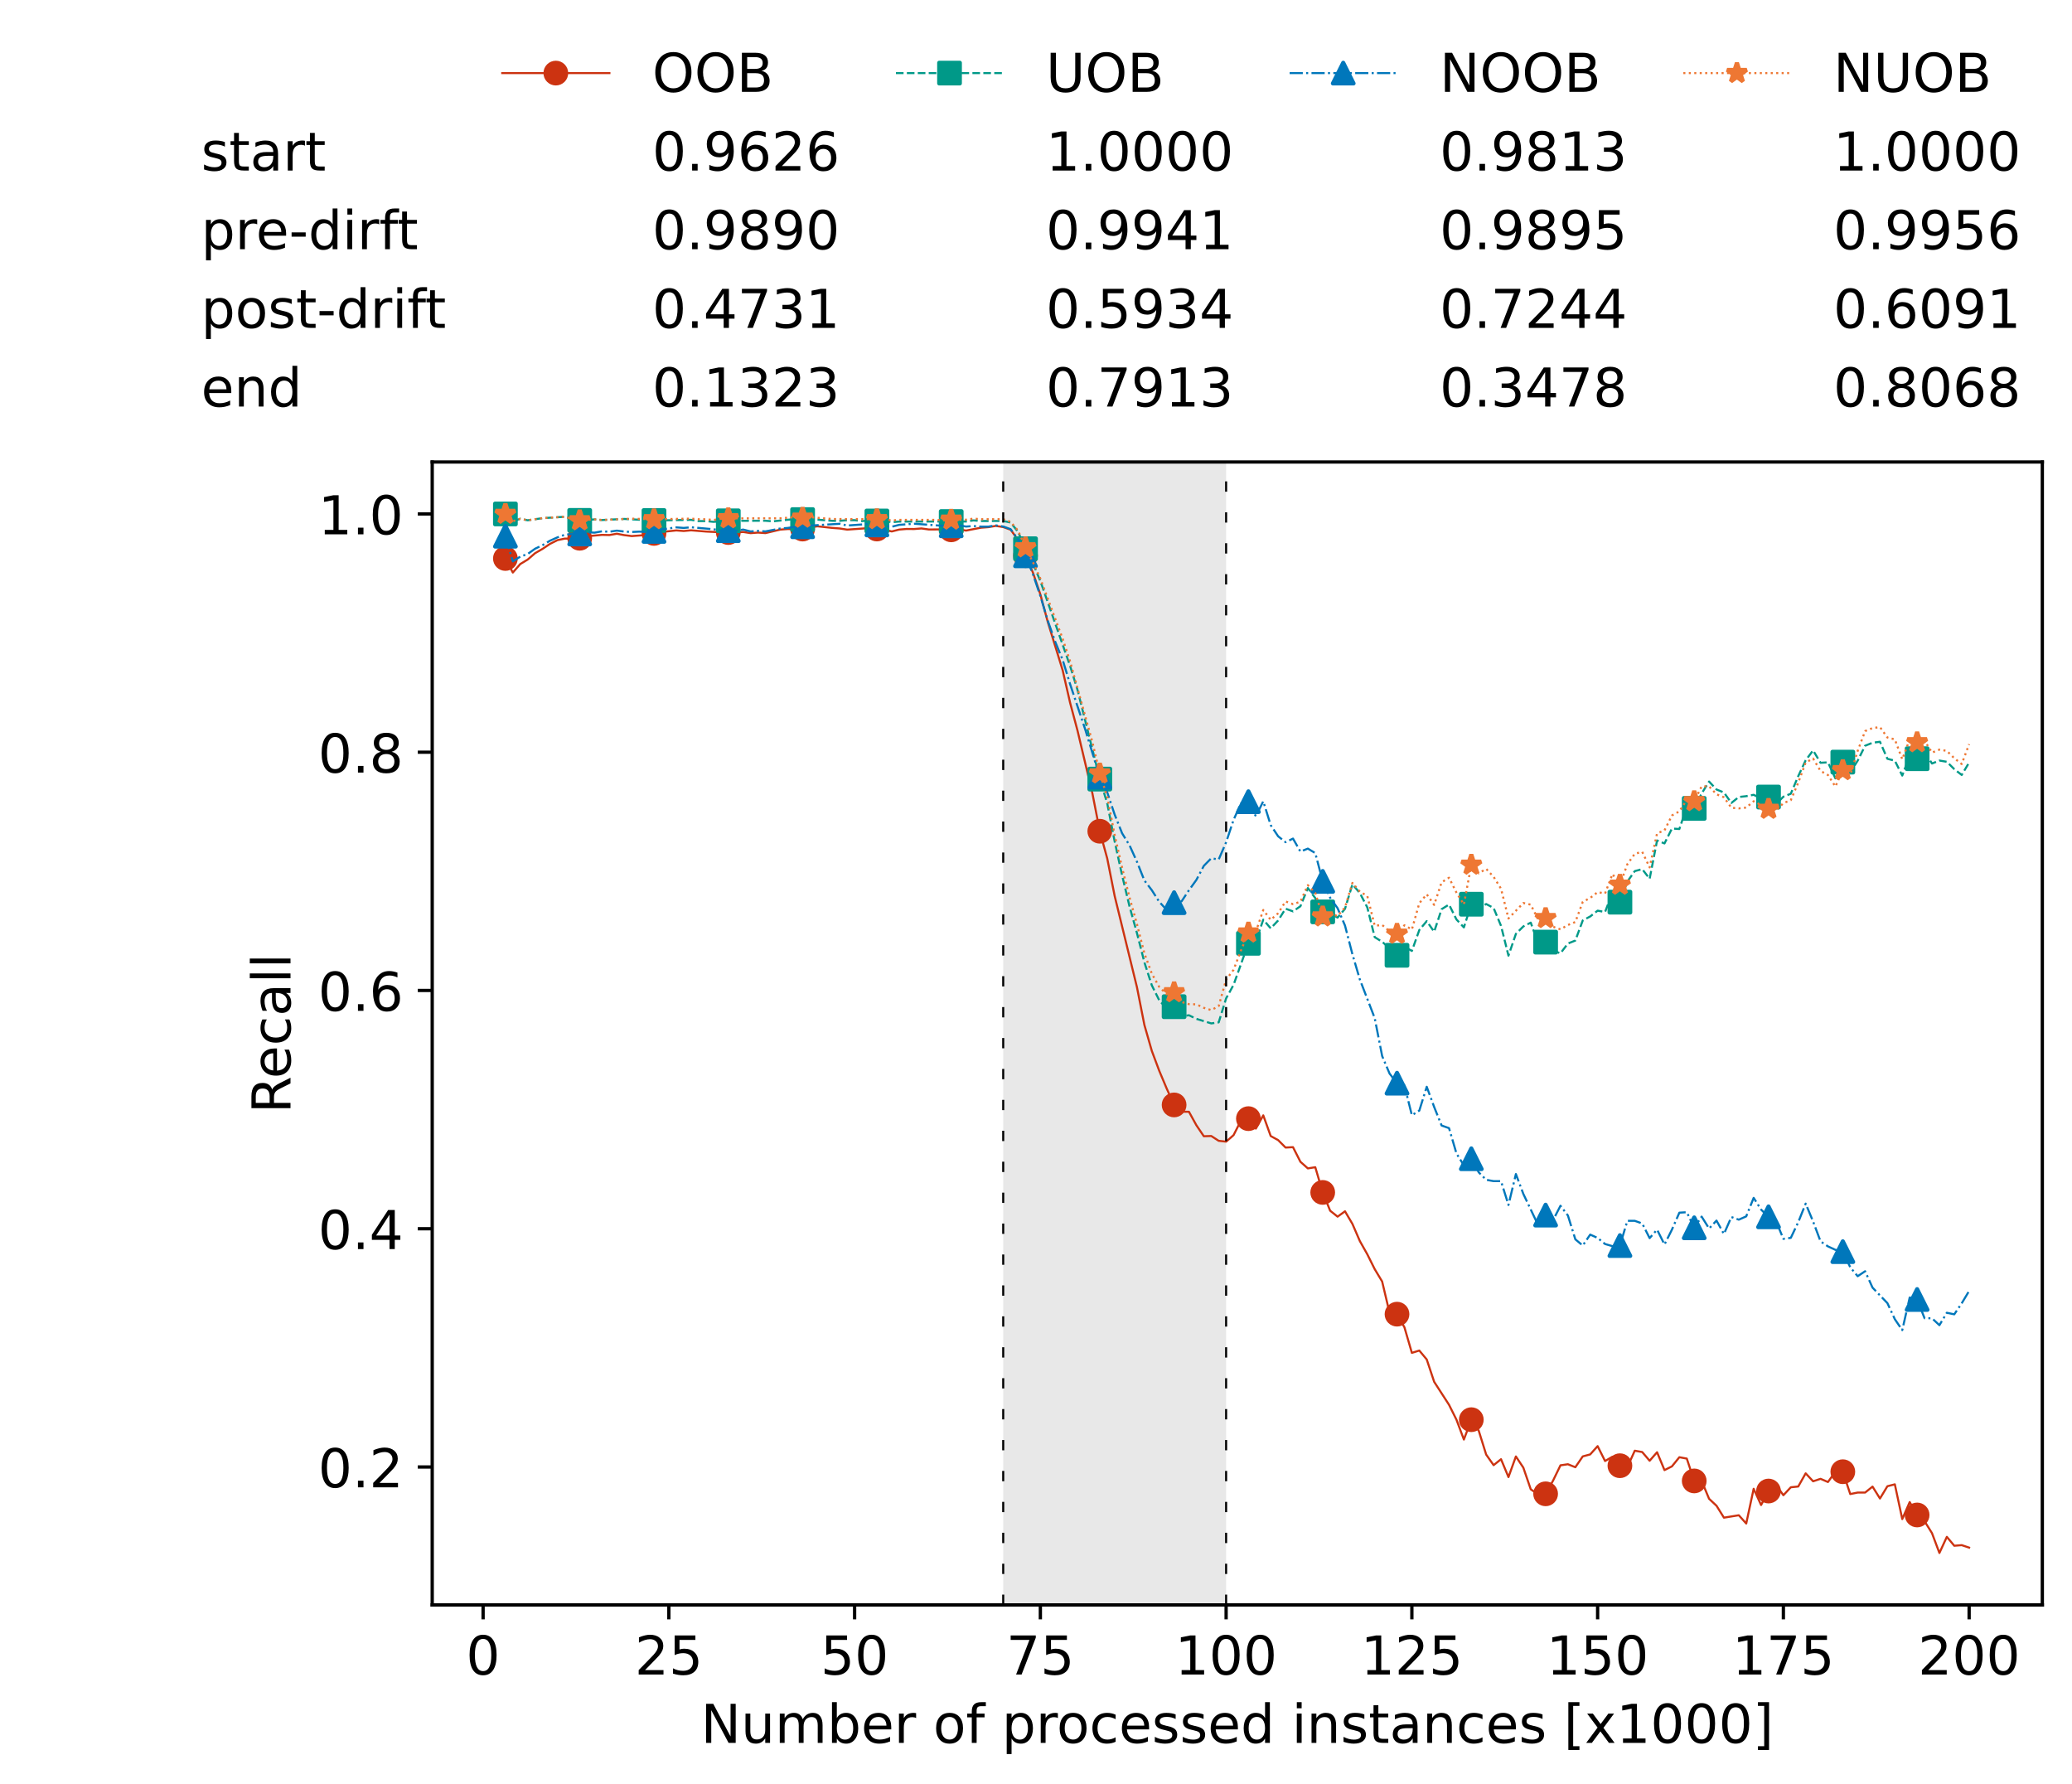 <?xml version="1.0" encoding="utf-8" standalone="no"?>
<!DOCTYPE svg PUBLIC "-//W3C//DTD SVG 1.1//EN"
  "http://www.w3.org/Graphics/SVG/1.1/DTD/svg11.dtd">
<!-- Created with matplotlib (https://matplotlib.org/) -->
<svg height="432.615pt" version="1.1" viewBox="0 0 502.65 432.615" width="502.65pt" xmlns="http://www.w3.org/2000/svg" xmlns:xlink="http://www.w3.org/1999/xlink">
 <defs>
  <style type="text/css">*{stroke-linecap:butt;stroke-linejoin:round;}</style>
 </defs>
 <g id="figure_1">
  <g id="patch_1">
   <path d="M 0 432.615 
L 502.65 432.615 
L 502.65 0 
L 0 0 
z
" style="fill:#ffffff;"/>
  </g>
  <g id="axes_1">
   <g id="patch_2">
    <path d="M 104.85 389.252 
L 495.45 389.252 
L 495.45 112.052 
L 104.85 112.052 
z
" style="fill:#ffffff;"/>
   </g>
   <g id="patch_3">
    <path clip-path="url(#p5f9e7c3672)" d="M 297.446 389.252 
L 297.446 112.052 
L 243.372 112.052 
L 243.372 389.252 
z
" style="fill:#d3d3d3;opacity:0.5;"/>
   </g>
   <g id="matplotlib.axis_1">
    <g id="xtick_1">
     <g id="line2d_1">
      <defs>
       <path d="M 0 0 
L 0 3.5 
" id="m4b79f78cd2" style="stroke:#000000;stroke-width:0.8;"/>
      </defs>
      <g>
       <use style="stroke:#000000;stroke-width:0.8;" x="117.197" xlink:href="#m4b79f78cd2" y="389.252"/>
      </g>
     </g>
     <g id="text_1">
      <!-- 0 -->
      <g transform="translate(113.061 406.13)scale(0.13 -0.13)">
       <defs>
        <path d="M 31.781 66.406 
Q 24.172 66.406 20.328 58.906 
Q 16.5 51.422 16.5 36.375 
Q 16.5 21.391 20.328 13.891 
Q 24.172 6.391 31.781 6.391 
Q 39.453 6.391 43.281 13.891 
Q 47.125 21.391 47.125 36.375 
Q 47.125 51.422 43.281 58.906 
Q 39.453 66.406 31.781 66.406 
z
M 31.781 74.219 
Q 44.047 74.219 50.516 64.516 
Q 56.984 54.828 56.984 36.375 
Q 56.984 17.969 50.516 8.266 
Q 44.047 -1.422 31.781 -1.422 
Q 19.531 -1.422 13.062 8.266 
Q 6.594 17.969 6.594 36.375 
Q 6.594 54.828 13.062 64.516 
Q 19.531 74.219 31.781 74.219 
z
" id="DejaVuSans-48"/>
       </defs>
       <use xlink:href="#DejaVuSans-48"/>
      </g>
     </g>
    </g>
    <g id="xtick_2">
     <g id="line2d_2">
      <g>
       <use style="stroke:#000000;stroke-width:0.8;" x="162.259" xlink:href="#m4b79f78cd2" y="389.252"/>
      </g>
     </g>
     <g id="text_2">
      <!-- 25 -->
      <g transform="translate(153.988 406.13)scale(0.13 -0.13)">
       <defs>
        <path d="M 19.188 8.297 
L 53.609 8.297 
L 53.609 0 
L 7.328 0 
L 7.328 8.297 
Q 12.938 14.109 22.625 23.891 
Q 32.328 33.688 34.812 36.531 
Q 39.547 41.844 41.422 45.531 
Q 43.312 49.219 43.312 52.781 
Q 43.312 58.594 39.234 62.25 
Q 35.156 65.922 28.609 65.922 
Q 23.969 65.922 18.812 64.312 
Q 13.672 62.703 7.812 59.422 
L 7.812 69.391 
Q 13.766 71.781 18.938 73 
Q 24.125 74.219 28.422 74.219 
Q 39.75 74.219 46.484 68.547 
Q 53.219 62.891 53.219 53.422 
Q 53.219 48.922 51.531 44.891 
Q 49.859 40.875 45.406 35.406 
Q 44.188 33.984 37.641 27.219 
Q 31.109 20.453 19.188 8.297 
z
" id="DejaVuSans-50"/>
        <path d="M 10.797 72.906 
L 49.516 72.906 
L 49.516 64.594 
L 19.828 64.594 
L 19.828 46.734 
Q 21.969 47.469 24.109 47.828 
Q 26.266 48.188 28.422 48.188 
Q 40.625 48.188 47.75 41.5 
Q 54.891 34.812 54.891 23.391 
Q 54.891 11.625 47.562 5.094 
Q 40.234 -1.422 26.906 -1.422 
Q 22.312 -1.422 17.547 -0.641 
Q 12.797 0.141 7.719 1.703 
L 7.719 11.625 
Q 12.109 9.234 16.797 8.062 
Q 21.484 6.891 26.703 6.891 
Q 35.156 6.891 40.078 11.328 
Q 45.016 15.766 45.016 23.391 
Q 45.016 31 40.078 35.438 
Q 35.156 39.891 26.703 39.891 
Q 22.75 39.891 18.812 39.016 
Q 14.891 38.141 10.797 36.281 
z
" id="DejaVuSans-53"/>
       </defs>
       <use xlink:href="#DejaVuSans-50"/>
       <use x="63.623" xlink:href="#DejaVuSans-53"/>
      </g>
     </g>
    </g>
    <g id="xtick_3">
     <g id="line2d_3">
      <g>
       <use style="stroke:#000000;stroke-width:0.8;" x="207.322" xlink:href="#m4b79f78cd2" y="389.252"/>
      </g>
     </g>
     <g id="text_3">
      <!-- 50 -->
      <g transform="translate(199.05 406.13)scale(0.13 -0.13)">
       <use xlink:href="#DejaVuSans-53"/>
       <use x="63.623" xlink:href="#DejaVuSans-48"/>
      </g>
     </g>
    </g>
    <g id="xtick_4">
     <g id="line2d_4">
      <g>
       <use style="stroke:#000000;stroke-width:0.8;" x="252.384" xlink:href="#m4b79f78cd2" y="389.252"/>
      </g>
     </g>
     <g id="text_4">
      <!-- 75 -->
      <g transform="translate(244.113 406.13)scale(0.13 -0.13)">
       <defs>
        <path d="M 8.203 72.906 
L 55.078 72.906 
L 55.078 68.703 
L 28.609 0 
L 18.312 0 
L 43.219 64.594 
L 8.203 64.594 
z
" id="DejaVuSans-55"/>
       </defs>
       <use xlink:href="#DejaVuSans-55"/>
       <use x="63.623" xlink:href="#DejaVuSans-53"/>
      </g>
     </g>
    </g>
    <g id="xtick_5">
     <g id="line2d_5">
      <g>
       <use style="stroke:#000000;stroke-width:0.8;" x="297.446" xlink:href="#m4b79f78cd2" y="389.252"/>
      </g>
     </g>
     <g id="text_5">
      <!-- 100 -->
      <g transform="translate(285.039 406.13)scale(0.13 -0.13)">
       <defs>
        <path d="M 12.406 8.297 
L 28.516 8.297 
L 28.516 63.922 
L 10.984 60.406 
L 10.984 69.391 
L 28.422 72.906 
L 38.281 72.906 
L 38.281 8.297 
L 54.391 8.297 
L 54.391 0 
L 12.406 0 
z
" id="DejaVuSans-49"/>
       </defs>
       <use xlink:href="#DejaVuSans-49"/>
       <use x="63.623" xlink:href="#DejaVuSans-48"/>
       <use x="127.246" xlink:href="#DejaVuSans-48"/>
      </g>
     </g>
    </g>
    <g id="xtick_6">
     <g id="line2d_6">
      <g>
       <use style="stroke:#000000;stroke-width:0.8;" x="342.509" xlink:href="#m4b79f78cd2" y="389.252"/>
      </g>
     </g>
     <g id="text_6">
      <!-- 125 -->
      <g transform="translate(330.102 406.13)scale(0.13 -0.13)">
       <use xlink:href="#DejaVuSans-49"/>
       <use x="63.623" xlink:href="#DejaVuSans-50"/>
       <use x="127.246" xlink:href="#DejaVuSans-53"/>
      </g>
     </g>
    </g>
    <g id="xtick_7">
     <g id="line2d_7">
      <g>
       <use style="stroke:#000000;stroke-width:0.8;" x="387.571" xlink:href="#m4b79f78cd2" y="389.252"/>
      </g>
     </g>
     <g id="text_7">
      <!-- 150 -->
      <g transform="translate(375.164 406.13)scale(0.13 -0.13)">
       <use xlink:href="#DejaVuSans-49"/>
       <use x="63.623" xlink:href="#DejaVuSans-53"/>
       <use x="127.246" xlink:href="#DejaVuSans-48"/>
      </g>
     </g>
    </g>
    <g id="xtick_8">
     <g id="line2d_8">
      <g>
       <use style="stroke:#000000;stroke-width:0.8;" x="432.633" xlink:href="#m4b79f78cd2" y="389.252"/>
      </g>
     </g>
     <g id="text_8">
      <!-- 175 -->
      <g transform="translate(420.226 406.13)scale(0.13 -0.13)">
       <use xlink:href="#DejaVuSans-49"/>
       <use x="63.623" xlink:href="#DejaVuSans-55"/>
       <use x="127.246" xlink:href="#DejaVuSans-53"/>
      </g>
     </g>
    </g>
    <g id="xtick_9">
     <g id="line2d_9">
      <g>
       <use style="stroke:#000000;stroke-width:0.8;" x="477.695" xlink:href="#m4b79f78cd2" y="389.252"/>
      </g>
     </g>
     <g id="text_9">
      <!-- 200 -->
      <g transform="translate(465.289 406.13)scale(0.13 -0.13)">
       <use xlink:href="#DejaVuSans-50"/>
       <use x="63.623" xlink:href="#DejaVuSans-48"/>
       <use x="127.246" xlink:href="#DejaVuSans-48"/>
      </g>
     </g>
    </g>
    <g id="text_10">
     <!-- Number of processed instances [x1000] -->
     <g transform="translate(170.025 422.711)scale(0.13 -0.13)">
      <defs>
       <path d="M 9.812 72.906 
L 23.094 72.906 
L 55.422 11.922 
L 55.422 72.906 
L 64.984 72.906 
L 64.984 0 
L 51.703 0 
L 19.391 60.984 
L 19.391 0 
L 9.812 0 
z
" id="DejaVuSans-78"/>
       <path d="M 8.5 21.578 
L 8.5 54.688 
L 17.484 54.688 
L 17.484 21.922 
Q 17.484 14.156 20.5 10.266 
Q 23.531 6.391 29.594 6.391 
Q 36.859 6.391 41.078 11.031 
Q 45.312 15.672 45.312 23.688 
L 45.312 54.688 
L 54.297 54.688 
L 54.297 0 
L 45.312 0 
L 45.312 8.406 
Q 42.047 3.422 37.719 1 
Q 33.406 -1.422 27.688 -1.422 
Q 18.266 -1.422 13.375 4.438 
Q 8.5 10.297 8.5 21.578 
z
M 31.109 56 
z
" id="DejaVuSans-117"/>
       <path d="M 52 44.188 
Q 55.375 50.25 60.062 53.125 
Q 64.75 56 71.094 56 
Q 79.641 56 84.281 50.016 
Q 88.922 44.047 88.922 33.016 
L 88.922 0 
L 79.891 0 
L 79.891 32.719 
Q 79.891 40.578 77.094 44.375 
Q 74.312 48.188 68.609 48.188 
Q 61.625 48.188 57.562 43.547 
Q 53.516 38.922 53.516 30.906 
L 53.516 0 
L 44.484 0 
L 44.484 32.719 
Q 44.484 40.625 41.703 44.406 
Q 38.922 48.188 33.109 48.188 
Q 26.219 48.188 22.156 43.531 
Q 18.109 38.875 18.109 30.906 
L 18.109 0 
L 9.078 0 
L 9.078 54.688 
L 18.109 54.688 
L 18.109 46.188 
Q 21.188 51.219 25.484 53.609 
Q 29.781 56 35.688 56 
Q 41.656 56 45.828 52.969 
Q 50 49.953 52 44.188 
z
" id="DejaVuSans-109"/>
       <path d="M 48.688 27.297 
Q 48.688 37.203 44.609 42.844 
Q 40.531 48.484 33.406 48.484 
Q 26.266 48.484 22.188 42.844 
Q 18.109 37.203 18.109 27.297 
Q 18.109 17.391 22.188 11.75 
Q 26.266 6.109 33.406 6.109 
Q 40.531 6.109 44.609 11.75 
Q 48.688 17.391 48.688 27.297 
z
M 18.109 46.391 
Q 20.953 51.266 25.266 53.625 
Q 29.594 56 35.594 56 
Q 45.562 56 51.781 48.094 
Q 58.016 40.188 58.016 27.297 
Q 58.016 14.406 51.781 6.484 
Q 45.562 -1.422 35.594 -1.422 
Q 29.594 -1.422 25.266 0.953 
Q 20.953 3.328 18.109 8.203 
L 18.109 0 
L 9.078 0 
L 9.078 75.984 
L 18.109 75.984 
z
" id="DejaVuSans-98"/>
       <path d="M 56.203 29.594 
L 56.203 25.203 
L 14.891 25.203 
Q 15.484 15.922 20.484 11.062 
Q 25.484 6.203 34.422 6.203 
Q 39.594 6.203 44.453 7.469 
Q 49.312 8.734 54.109 11.281 
L 54.109 2.781 
Q 49.266 0.734 44.188 -0.344 
Q 39.109 -1.422 33.891 -1.422 
Q 20.797 -1.422 13.156 6.188 
Q 5.516 13.812 5.516 26.812 
Q 5.516 40.234 12.766 48.109 
Q 20.016 56 32.328 56 
Q 43.359 56 49.781 48.891 
Q 56.203 41.797 56.203 29.594 
z
M 47.219 32.234 
Q 47.125 39.594 43.094 43.984 
Q 39.062 48.391 32.422 48.391 
Q 24.906 48.391 20.391 44.141 
Q 15.875 39.891 15.188 32.172 
z
" id="DejaVuSans-101"/>
       <path d="M 41.109 46.297 
Q 39.594 47.172 37.812 47.578 
Q 36.031 48 33.891 48 
Q 26.266 48 22.188 43.047 
Q 18.109 38.094 18.109 28.812 
L 18.109 0 
L 9.078 0 
L 9.078 54.688 
L 18.109 54.688 
L 18.109 46.188 
Q 20.953 51.172 25.484 53.578 
Q 30.031 56 36.531 56 
Q 37.453 56 38.578 55.875 
Q 39.703 55.766 41.062 55.516 
z
" id="DejaVuSans-114"/>
       <path id="DejaVuSans-32"/>
       <path d="M 30.609 48.391 
Q 23.391 48.391 19.188 42.75 
Q 14.984 37.109 14.984 27.297 
Q 14.984 17.484 19.156 11.844 
Q 23.344 6.203 30.609 6.203 
Q 37.797 6.203 41.984 11.859 
Q 46.188 17.531 46.188 27.297 
Q 46.188 37.016 41.984 42.703 
Q 37.797 48.391 30.609 48.391 
z
M 30.609 56 
Q 42.328 56 49.016 48.375 
Q 55.719 40.766 55.719 27.297 
Q 55.719 13.875 49.016 6.219 
Q 42.328 -1.422 30.609 -1.422 
Q 18.844 -1.422 12.172 6.219 
Q 5.516 13.875 5.516 27.297 
Q 5.516 40.766 12.172 48.375 
Q 18.844 56 30.609 56 
z
" id="DejaVuSans-111"/>
       <path d="M 37.109 75.984 
L 37.109 68.5 
L 28.516 68.5 
Q 23.688 68.5 21.797 66.547 
Q 19.922 64.594 19.922 59.516 
L 19.922 54.688 
L 34.719 54.688 
L 34.719 47.703 
L 19.922 47.703 
L 19.922 0 
L 10.891 0 
L 10.891 47.703 
L 2.297 47.703 
L 2.297 54.688 
L 10.891 54.688 
L 10.891 58.5 
Q 10.891 67.625 15.141 71.797 
Q 19.391 75.984 28.609 75.984 
z
" id="DejaVuSans-102"/>
       <path d="M 18.109 8.203 
L 18.109 -20.797 
L 9.078 -20.797 
L 9.078 54.688 
L 18.109 54.688 
L 18.109 46.391 
Q 20.953 51.266 25.266 53.625 
Q 29.594 56 35.594 56 
Q 45.562 56 51.781 48.094 
Q 58.016 40.188 58.016 27.297 
Q 58.016 14.406 51.781 6.484 
Q 45.562 -1.422 35.594 -1.422 
Q 29.594 -1.422 25.266 0.953 
Q 20.953 3.328 18.109 8.203 
z
M 48.688 27.297 
Q 48.688 37.203 44.609 42.844 
Q 40.531 48.484 33.406 48.484 
Q 26.266 48.484 22.188 42.844 
Q 18.109 37.203 18.109 27.297 
Q 18.109 17.391 22.188 11.75 
Q 26.266 6.109 33.406 6.109 
Q 40.531 6.109 44.609 11.75 
Q 48.688 17.391 48.688 27.297 
z
" id="DejaVuSans-112"/>
       <path d="M 48.781 52.594 
L 48.781 44.188 
Q 44.969 46.297 41.141 47.344 
Q 37.312 48.391 33.406 48.391 
Q 24.656 48.391 19.812 42.844 
Q 14.984 37.312 14.984 27.297 
Q 14.984 17.281 19.812 11.734 
Q 24.656 6.203 33.406 6.203 
Q 37.312 6.203 41.141 7.25 
Q 44.969 8.297 48.781 10.406 
L 48.781 2.094 
Q 45.016 0.344 40.984 -0.531 
Q 36.969 -1.422 32.422 -1.422 
Q 20.062 -1.422 12.781 6.344 
Q 5.516 14.109 5.516 27.297 
Q 5.516 40.672 12.859 48.328 
Q 20.219 56 33.016 56 
Q 37.156 56 41.109 55.141 
Q 45.062 54.297 48.781 52.594 
z
" id="DejaVuSans-99"/>
       <path d="M 44.281 53.078 
L 44.281 44.578 
Q 40.484 46.531 36.375 47.5 
Q 32.281 48.484 27.875 48.484 
Q 21.188 48.484 17.844 46.438 
Q 14.5 44.391 14.5 40.281 
Q 14.5 37.156 16.891 35.375 
Q 19.281 33.594 26.516 31.984 
L 29.594 31.297 
Q 39.156 29.25 43.188 25.516 
Q 47.219 21.781 47.219 15.094 
Q 47.219 7.469 41.188 3.016 
Q 35.156 -1.422 24.609 -1.422 
Q 20.219 -1.422 15.453 -0.562 
Q 10.688 0.297 5.422 2 
L 5.422 11.281 
Q 10.406 8.688 15.234 7.391 
Q 20.062 6.109 24.812 6.109 
Q 31.156 6.109 34.562 8.281 
Q 37.984 10.453 37.984 14.406 
Q 37.984 18.062 35.516 20.016 
Q 33.062 21.969 24.703 23.781 
L 21.578 24.516 
Q 13.234 26.266 9.516 29.906 
Q 5.812 33.547 5.812 39.891 
Q 5.812 47.609 11.281 51.797 
Q 16.75 56 26.812 56 
Q 31.781 56 36.172 55.266 
Q 40.578 54.547 44.281 53.078 
z
" id="DejaVuSans-115"/>
       <path d="M 45.406 46.391 
L 45.406 75.984 
L 54.391 75.984 
L 54.391 0 
L 45.406 0 
L 45.406 8.203 
Q 42.578 3.328 38.25 0.953 
Q 33.938 -1.422 27.875 -1.422 
Q 17.969 -1.422 11.734 6.484 
Q 5.516 14.406 5.516 27.297 
Q 5.516 40.188 11.734 48.094 
Q 17.969 56 27.875 56 
Q 33.938 56 38.25 53.625 
Q 42.578 51.266 45.406 46.391 
z
M 14.797 27.297 
Q 14.797 17.391 18.875 11.75 
Q 22.953 6.109 30.078 6.109 
Q 37.203 6.109 41.297 11.75 
Q 45.406 17.391 45.406 27.297 
Q 45.406 37.203 41.297 42.844 
Q 37.203 48.484 30.078 48.484 
Q 22.953 48.484 18.875 42.844 
Q 14.797 37.203 14.797 27.297 
z
" id="DejaVuSans-100"/>
       <path d="M 9.422 54.688 
L 18.406 54.688 
L 18.406 0 
L 9.422 0 
z
M 9.422 75.984 
L 18.406 75.984 
L 18.406 64.594 
L 9.422 64.594 
z
" id="DejaVuSans-105"/>
       <path d="M 54.891 33.016 
L 54.891 0 
L 45.906 0 
L 45.906 32.719 
Q 45.906 40.484 42.875 44.328 
Q 39.844 48.188 33.797 48.188 
Q 26.516 48.188 22.312 43.547 
Q 18.109 38.922 18.109 30.906 
L 18.109 0 
L 9.078 0 
L 9.078 54.688 
L 18.109 54.688 
L 18.109 46.188 
Q 21.344 51.125 25.703 53.562 
Q 30.078 56 35.797 56 
Q 45.219 56 50.047 50.172 
Q 54.891 44.344 54.891 33.016 
z
" id="DejaVuSans-110"/>
       <path d="M 18.312 70.219 
L 18.312 54.688 
L 36.812 54.688 
L 36.812 47.703 
L 18.312 47.703 
L 18.312 18.016 
Q 18.312 11.328 20.141 9.422 
Q 21.969 7.516 27.594 7.516 
L 36.812 7.516 
L 36.812 0 
L 27.594 0 
Q 17.188 0 13.234 3.875 
Q 9.281 7.766 9.281 18.016 
L 9.281 47.703 
L 2.688 47.703 
L 2.688 54.688 
L 9.281 54.688 
L 9.281 70.219 
z
" id="DejaVuSans-116"/>
       <path d="M 34.281 27.484 
Q 23.391 27.484 19.188 25 
Q 14.984 22.516 14.984 16.5 
Q 14.984 11.719 18.141 8.906 
Q 21.297 6.109 26.703 6.109 
Q 34.188 6.109 38.703 11.406 
Q 43.219 16.703 43.219 25.484 
L 43.219 27.484 
z
M 52.203 31.203 
L 52.203 0 
L 43.219 0 
L 43.219 8.297 
Q 40.141 3.328 35.547 0.953 
Q 30.953 -1.422 24.312 -1.422 
Q 15.922 -1.422 10.953 3.297 
Q 6 8.016 6 15.922 
Q 6 25.141 12.172 29.828 
Q 18.359 34.516 30.609 34.516 
L 43.219 34.516 
L 43.219 35.406 
Q 43.219 41.609 39.141 45 
Q 35.062 48.391 27.688 48.391 
Q 23 48.391 18.547 47.266 
Q 14.109 46.141 10.016 43.891 
L 10.016 52.203 
Q 14.938 54.109 19.578 55.047 
Q 24.219 56 28.609 56 
Q 40.484 56 46.344 49.844 
Q 52.203 43.703 52.203 31.203 
z
" id="DejaVuSans-97"/>
       <path d="M 8.594 75.984 
L 29.297 75.984 
L 29.297 69 
L 17.578 69 
L 17.578 -6.203 
L 29.297 -6.203 
L 29.297 -13.188 
L 8.594 -13.188 
z
" id="DejaVuSans-91"/>
       <path d="M 54.891 54.688 
L 35.109 28.078 
L 55.906 0 
L 45.312 0 
L 29.391 21.484 
L 13.484 0 
L 2.875 0 
L 24.125 28.609 
L 4.688 54.688 
L 15.281 54.688 
L 29.781 35.203 
L 44.281 54.688 
z
" id="DejaVuSans-120"/>
       <path d="M 30.422 75.984 
L 30.422 -13.188 
L 9.719 -13.188 
L 9.719 -6.203 
L 21.391 -6.203 
L 21.391 69 
L 9.719 69 
L 9.719 75.984 
z
" id="DejaVuSans-93"/>
      </defs>
      <use xlink:href="#DejaVuSans-78"/>
      <use x="74.805" xlink:href="#DejaVuSans-117"/>
      <use x="138.184" xlink:href="#DejaVuSans-109"/>
      <use x="235.596" xlink:href="#DejaVuSans-98"/>
      <use x="299.072" xlink:href="#DejaVuSans-101"/>
      <use x="360.596" xlink:href="#DejaVuSans-114"/>
      <use x="401.709" xlink:href="#DejaVuSans-32"/>
      <use x="433.496" xlink:href="#DejaVuSans-111"/>
      <use x="494.678" xlink:href="#DejaVuSans-102"/>
      <use x="529.883" xlink:href="#DejaVuSans-32"/>
      <use x="561.67" xlink:href="#DejaVuSans-112"/>
      <use x="625.146" xlink:href="#DejaVuSans-114"/>
      <use x="664.01" xlink:href="#DejaVuSans-111"/>
      <use x="725.191" xlink:href="#DejaVuSans-99"/>
      <use x="780.172" xlink:href="#DejaVuSans-101"/>
      <use x="841.695" xlink:href="#DejaVuSans-115"/>
      <use x="893.795" xlink:href="#DejaVuSans-115"/>
      <use x="945.895" xlink:href="#DejaVuSans-101"/>
      <use x="1007.418" xlink:href="#DejaVuSans-100"/>
      <use x="1070.895" xlink:href="#DejaVuSans-32"/>
      <use x="1102.682" xlink:href="#DejaVuSans-105"/>
      <use x="1130.465" xlink:href="#DejaVuSans-110"/>
      <use x="1193.844" xlink:href="#DejaVuSans-115"/>
      <use x="1245.943" xlink:href="#DejaVuSans-116"/>
      <use x="1285.152" xlink:href="#DejaVuSans-97"/>
      <use x="1346.432" xlink:href="#DejaVuSans-110"/>
      <use x="1409.811" xlink:href="#DejaVuSans-99"/>
      <use x="1464.791" xlink:href="#DejaVuSans-101"/>
      <use x="1526.314" xlink:href="#DejaVuSans-115"/>
      <use x="1578.414" xlink:href="#DejaVuSans-32"/>
      <use x="1610.201" xlink:href="#DejaVuSans-91"/>
      <use x="1649.215" xlink:href="#DejaVuSans-120"/>
      <use x="1708.395" xlink:href="#DejaVuSans-49"/>
      <use x="1772.018" xlink:href="#DejaVuSans-48"/>
      <use x="1835.641" xlink:href="#DejaVuSans-48"/>
      <use x="1899.264" xlink:href="#DejaVuSans-48"/>
      <use x="1962.887" xlink:href="#DejaVuSans-93"/>
     </g>
    </g>
   </g>
   <g id="matplotlib.axis_2">
    <g id="ytick_1">
     <g id="line2d_10">
      <defs>
       <path d="M 0 0 
L -3.5 0 
" id="mcd46028645" style="stroke:#000000;stroke-width:0.8;"/>
      </defs>
      <g>
       <use style="stroke:#000000;stroke-width:0.8;" x="104.85" xlink:href="#mcd46028645" y="355.792"/>
      </g>
     </g>
     <g id="text_11">
      <!-- 0.2 -->
      <g transform="translate(77.176 360.731)scale(0.13 -0.13)">
       <defs>
        <path d="M 10.688 12.406 
L 21 12.406 
L 21 0 
L 10.688 0 
z
" id="DejaVuSans-46"/>
       </defs>
       <use xlink:href="#DejaVuSans-48"/>
       <use x="63.623" xlink:href="#DejaVuSans-46"/>
       <use x="95.41" xlink:href="#DejaVuSans-50"/>
      </g>
     </g>
    </g>
    <g id="ytick_2">
     <g id="line2d_11">
      <g>
       <use style="stroke:#000000;stroke-width:0.8;" x="104.85" xlink:href="#mcd46028645" y="298.007"/>
      </g>
     </g>
     <g id="text_12">
      <!-- 0.4 -->
      <g transform="translate(77.176 302.946)scale(0.13 -0.13)">
       <defs>
        <path d="M 37.797 64.312 
L 12.891 25.391 
L 37.797 25.391 
z
M 35.203 72.906 
L 47.609 72.906 
L 47.609 25.391 
L 58.016 25.391 
L 58.016 17.188 
L 47.609 17.188 
L 47.609 0 
L 37.797 0 
L 37.797 17.188 
L 4.891 17.188 
L 4.891 26.703 
z
" id="DejaVuSans-52"/>
       </defs>
       <use xlink:href="#DejaVuSans-48"/>
       <use x="63.623" xlink:href="#DejaVuSans-46"/>
       <use x="95.41" xlink:href="#DejaVuSans-52"/>
      </g>
     </g>
    </g>
    <g id="ytick_3">
     <g id="line2d_12">
      <g>
       <use style="stroke:#000000;stroke-width:0.8;" x="104.85" xlink:href="#mcd46028645" y="240.222"/>
      </g>
     </g>
     <g id="text_13">
      <!-- 0.6 -->
      <g transform="translate(77.176 245.161)scale(0.13 -0.13)">
       <defs>
        <path d="M 33.016 40.375 
Q 26.375 40.375 22.484 35.828 
Q 18.609 31.297 18.609 23.391 
Q 18.609 15.531 22.484 10.953 
Q 26.375 6.391 33.016 6.391 
Q 39.656 6.391 43.531 10.953 
Q 47.406 15.531 47.406 23.391 
Q 47.406 31.297 43.531 35.828 
Q 39.656 40.375 33.016 40.375 
z
M 52.594 71.297 
L 52.594 62.312 
Q 48.875 64.062 45.094 64.984 
Q 41.312 65.922 37.594 65.922 
Q 27.828 65.922 22.672 59.328 
Q 17.531 52.734 16.797 39.406 
Q 19.672 43.656 24.016 45.922 
Q 28.375 48.188 33.594 48.188 
Q 44.578 48.188 50.953 41.516 
Q 57.328 34.859 57.328 23.391 
Q 57.328 12.156 50.688 5.359 
Q 44.047 -1.422 33.016 -1.422 
Q 20.359 -1.422 13.672 8.266 
Q 6.984 17.969 6.984 36.375 
Q 6.984 53.656 15.188 63.938 
Q 23.391 74.219 37.203 74.219 
Q 40.922 74.219 44.703 73.484 
Q 48.484 72.75 52.594 71.297 
z
" id="DejaVuSans-54"/>
       </defs>
       <use xlink:href="#DejaVuSans-48"/>
       <use x="63.623" xlink:href="#DejaVuSans-46"/>
       <use x="95.41" xlink:href="#DejaVuSans-54"/>
      </g>
     </g>
    </g>
    <g id="ytick_4">
     <g id="line2d_13">
      <g>
       <use style="stroke:#000000;stroke-width:0.8;" x="104.85" xlink:href="#mcd46028645" y="182.437"/>
      </g>
     </g>
     <g id="text_14">
      <!-- 0.8 -->
      <g transform="translate(77.176 187.376)scale(0.13 -0.13)">
       <defs>
        <path d="M 31.781 34.625 
Q 24.75 34.625 20.719 30.859 
Q 16.703 27.094 16.703 20.516 
Q 16.703 13.922 20.719 10.156 
Q 24.75 6.391 31.781 6.391 
Q 38.812 6.391 42.859 10.172 
Q 46.922 13.969 46.922 20.516 
Q 46.922 27.094 42.891 30.859 
Q 38.875 34.625 31.781 34.625 
z
M 21.922 38.812 
Q 15.578 40.375 12.031 44.719 
Q 8.5 49.078 8.5 55.328 
Q 8.5 64.062 14.719 69.141 
Q 20.953 74.219 31.781 74.219 
Q 42.672 74.219 48.875 69.141 
Q 55.078 64.062 55.078 55.328 
Q 55.078 49.078 51.531 44.719 
Q 48 40.375 41.703 38.812 
Q 48.828 37.156 52.797 32.312 
Q 56.781 27.484 56.781 20.516 
Q 56.781 9.906 50.312 4.234 
Q 43.844 -1.422 31.781 -1.422 
Q 19.734 -1.422 13.25 4.234 
Q 6.781 9.906 6.781 20.516 
Q 6.781 27.484 10.781 32.312 
Q 14.797 37.156 21.922 38.812 
z
M 18.312 54.391 
Q 18.312 48.734 21.844 45.562 
Q 25.391 42.391 31.781 42.391 
Q 38.141 42.391 41.719 45.562 
Q 45.312 48.734 45.312 54.391 
Q 45.312 60.062 41.719 63.234 
Q 38.141 66.406 31.781 66.406 
Q 25.391 66.406 21.844 63.234 
Q 18.312 60.062 18.312 54.391 
z
" id="DejaVuSans-56"/>
       </defs>
       <use xlink:href="#DejaVuSans-48"/>
       <use x="63.623" xlink:href="#DejaVuSans-46"/>
       <use x="95.41" xlink:href="#DejaVuSans-56"/>
      </g>
     </g>
    </g>
    <g id="ytick_5">
     <g id="line2d_14">
      <g>
       <use style="stroke:#000000;stroke-width:0.8;" x="104.85" xlink:href="#mcd46028645" y="124.652"/>
      </g>
     </g>
     <g id="text_15">
      <!-- 1.0 -->
      <g transform="translate(77.176 129.591)scale(0.13 -0.13)">
       <use xlink:href="#DejaVuSans-49"/>
       <use x="63.623" xlink:href="#DejaVuSans-46"/>
       <use x="95.41" xlink:href="#DejaVuSans-48"/>
      </g>
     </g>
    </g>
    <g id="text_16">
     <!-- Recall -->
     <g transform="translate(70.472 270.044)rotate(-90)scale(0.13 -0.13)">
      <defs>
       <path d="M 44.391 34.188 
Q 47.562 33.109 50.562 29.594 
Q 53.562 26.078 56.594 19.922 
L 66.609 0 
L 56 0 
L 46.688 18.703 
Q 43.062 26.031 39.672 28.422 
Q 36.281 30.812 30.422 30.812 
L 19.672 30.812 
L 19.672 0 
L 9.812 0 
L 9.812 72.906 
L 32.078 72.906 
Q 44.578 72.906 50.734 67.672 
Q 56.891 62.453 56.891 51.906 
Q 56.891 45.016 53.688 40.469 
Q 50.484 35.938 44.391 34.188 
z
M 19.672 64.797 
L 19.672 38.922 
L 32.078 38.922 
Q 39.203 38.922 42.844 42.219 
Q 46.484 45.516 46.484 51.906 
Q 46.484 58.297 42.844 61.547 
Q 39.203 64.797 32.078 64.797 
z
" id="DejaVuSans-82"/>
       <path d="M 9.422 75.984 
L 18.406 75.984 
L 18.406 0 
L 9.422 0 
z
" id="DejaVuSans-108"/>
      </defs>
      <use xlink:href="#DejaVuSans-82"/>
      <use x="64.982" xlink:href="#DejaVuSans-101"/>
      <use x="126.506" xlink:href="#DejaVuSans-99"/>
      <use x="181.486" xlink:href="#DejaVuSans-97"/>
      <use x="242.766" xlink:href="#DejaVuSans-108"/>
      <use x="270.549" xlink:href="#DejaVuSans-108"/>
     </g>
    </g>
   </g>
   <g id="line2d_15"/>
   <g id="line2d_16"/>
   <g id="line2d_17"/>
   <g id="line2d_18"/>
   <g id="line2d_19"/>
   <g id="line2d_20">
    <path clip-path="url(#p5f9e7c3672)" d="M 122.605 135.453 
L 124.407 138.861 
L 126.21 136.8 
L 128.012 135.715 
L 129.815 134.159 
L 131.617 133.122 
L 133.419 131.912 
L 135.222 131.004 
L 137.024 130.629 
L 138.827 130.646 
L 140.629 130.547 
L 142.432 130.055 
L 146.037 129.725 
L 147.839 129.768 
L 149.642 129.448 
L 151.444 129.79 
L 153.247 130.017 
L 156.852 129.754 
L 160.457 129.032 
L 164.062 128.648 
L 165.864 128.785 
L 167.667 128.621 
L 171.272 128.919 
L 174.877 129.094 
L 178.482 129.157 
L 180.284 129.018 
L 182.087 129.304 
L 183.889 129.167 
L 185.692 129.295 
L 189.297 128.444 
L 191.099 128.309 
L 194.704 128.314 
L 196.507 127.902 
L 198.309 127.646 
L 201.914 128.036 
L 203.717 128.173 
L 205.519 128.454 
L 210.927 128.066 
L 214.532 128.448 
L 216.334 128.895 
L 218.137 128.439 
L 219.939 128.29 
L 221.742 128.306 
L 223.544 128.166 
L 225.347 128.42 
L 232.557 128.37 
L 234.359 128.681 
L 237.964 127.986 
L 239.767 127.85 
L 241.569 127.553 
L 243.372 127.828 
L 245.174 128.477 
L 246.976 130.961 
L 248.779 134.767 
L 250.581 138.871 
L 252.384 144.173 
L 254.186 150.868 
L 257.791 162.566 
L 259.594 170.429 
L 261.396 177.198 
L 265.001 192.393 
L 266.804 201.604 
L 268.606 208.215 
L 270.409 217.311 
L 275.816 239.435 
L 277.619 248.585 
L 279.421 254.876 
L 281.224 259.709 
L 283.026 264 
L 284.829 267.983 
L 286.631 269.62 
L 288.434 269.649 
L 290.236 272.918 
L 292.039 275.579 
L 293.841 275.521 
L 295.644 276.687 
L 297.446 276.888 
L 299.249 275.314 
L 301.051 271.767 
L 302.854 271.309 
L 304.656 273.727 
L 306.459 270.512 
L 308.261 275.529 
L 310.064 276.513 
L 311.866 278.319 
L 313.669 278.225 
L 315.471 281.771 
L 317.274 283.376 
L 319.076 283.09 
L 320.879 289.202 
L 322.681 293.635 
L 324.484 295.079 
L 326.286 293.784 
L 328.089 296.843 
L 329.891 301.007 
L 331.694 304.202 
L 333.496 307.814 
L 335.299 310.816 
L 337.101 318.426 
L 338.904 318.729 
L 340.706 321.924 
L 342.509 328.115 
L 344.311 327.552 
L 346.114 329.719 
L 347.916 335.136 
L 351.521 340.711 
L 353.324 344.322 
L 355.126 349.138 
L 356.928 344.322 
L 358.731 347.005 
L 360.533 352.783 
L 362.336 355.352 
L 364.138 353.907 
L 365.941 358.241 
L 367.743 353.24 
L 369.546 355.949 
L 371.348 361.202 
L 373.151 362.466 
L 374.953 362.302 
L 376.756 359.107 
L 378.558 355.392 
L 380.361 355.13 
L 382.163 355.852 
L 383.966 353.226 
L 385.768 352.744 
L 387.571 350.738 
L 389.373 354.349 
L 391.176 353.298 
L 392.978 355.487 
L 394.781 355.821 
L 396.583 351.848 
L 398.386 352.169 
L 400.188 354.28 
L 401.991 352.217 
L 403.793 356.551 
L 405.596 355.648 
L 407.398 353.425 
L 409.201 353.758 
L 411.003 359.176 
L 412.806 359.176 
L 414.608 363.51 
L 416.411 365.195 
L 418.213 368.084 
L 421.818 367.501 
L 423.621 369.507 
L 425.423 361.08 
L 427.226 365.02 
L 429.028 361.627 
L 430.831 360.112 
L 432.633 362.64 
L 434.436 360.714 
L 436.238 360.529 
L 438.041 357.339 
L 439.843 359.265 
L 441.646 358.664 
L 443.448 359.441 
L 445.251 356.941 
L 447.053 356.941 
L 448.856 362.358 
L 450.658 361.997 
L 452.461 361.997 
L 454.263 360.553 
L 456.066 363.442 
L 457.868 360.461 
L 459.671 360.002 
L 461.473 368.429 
L 463.276 364.302 
L 465.078 367.432 
L 466.881 368.947 
L 468.683 371.836 
L 470.485 376.652 
L 472.288 372.739 
L 474.09 374.897 
L 475.893 374.749 
L 477.695 375.351 
L 477.695 375.351 
" style="fill:none;stroke:#cc3311;stroke-linecap:square;stroke-width:0.5;"/>
    <defs>
     <path d="M 0 2.5 
C 0.663 2.5 1.299 2.237 1.768 1.768 
C 2.237 1.299 2.5 0.663 2.5 0 
C 2.5 -0.663 2.237 -1.299 1.768 -1.768 
C 1.299 -2.237 0.663 -2.5 0 -2.5 
C -0.663 -2.5 -1.299 -2.237 -1.768 -1.768 
C -2.237 -1.299 -2.5 -0.663 -2.5 0 
C -2.5 0.663 -2.237 1.299 -1.768 1.768 
C -1.299 2.237 -0.663 2.5 0 2.5 
z
" id="m4d5786d995" style="stroke:#cc3311;"/>
    </defs>
    <g clip-path="url(#p5f9e7c3672)">
     <use style="fill:#cc3311;stroke:#cc3311;" x="122.605" xlink:href="#m4d5786d995" y="135.453"/>
     <use style="fill:#cc3311;stroke:#cc3311;" x="140.629" xlink:href="#m4d5786d995" y="130.547"/>
     <use style="fill:#cc3311;stroke:#cc3311;" x="158.654" xlink:href="#m4d5786d995" y="129.368"/>
     <use style="fill:#cc3311;stroke:#cc3311;" x="176.679" xlink:href="#m4d5786d995" y="129.157"/>
     <use style="fill:#cc3311;stroke:#cc3311;" x="194.704" xlink:href="#m4d5786d995" y="128.314"/>
     <use style="fill:#cc3311;stroke:#cc3311;" x="212.729" xlink:href="#m4d5786d995" y="128.304"/>
     <use style="fill:#cc3311;stroke:#cc3311;" x="230.754" xlink:href="#m4d5786d995" y="128.503"/>
     <use style="fill:#cc3311;stroke:#cc3311;" x="248.779" xlink:href="#m4d5786d995" y="134.767"/>
     <use style="fill:#cc3311;stroke:#cc3311;" x="266.804" xlink:href="#m4d5786d995" y="201.604"/>
     <use style="fill:#cc3311;stroke:#cc3311;" x="284.829" xlink:href="#m4d5786d995" y="267.983"/>
     <use style="fill:#cc3311;stroke:#cc3311;" x="302.854" xlink:href="#m4d5786d995" y="271.309"/>
     <use style="fill:#cc3311;stroke:#cc3311;" x="320.879" xlink:href="#m4d5786d995" y="289.202"/>
     <use style="fill:#cc3311;stroke:#cc3311;" x="338.904" xlink:href="#m4d5786d995" y="318.729"/>
     <use style="fill:#cc3311;stroke:#cc3311;" x="356.928" xlink:href="#m4d5786d995" y="344.322"/>
     <use style="fill:#cc3311;stroke:#cc3311;" x="374.953" xlink:href="#m4d5786d995" y="362.302"/>
     <use style="fill:#cc3311;stroke:#cc3311;" x="392.978" xlink:href="#m4d5786d995" y="355.487"/>
     <use style="fill:#cc3311;stroke:#cc3311;" x="411.003" xlink:href="#m4d5786d995" y="359.176"/>
     <use style="fill:#cc3311;stroke:#cc3311;" x="429.028" xlink:href="#m4d5786d995" y="361.627"/>
     <use style="fill:#cc3311;stroke:#cc3311;" x="447.053" xlink:href="#m4d5786d995" y="356.941"/>
     <use style="fill:#cc3311;stroke:#cc3311;" x="465.078" xlink:href="#m4d5786d995" y="367.432"/>
    </g>
   </g>
   <g id="line2d_21"/>
   <g id="line2d_22"/>
   <g id="line2d_23"/>
   <g id="line2d_24"/>
   <g id="line2d_25">
    <path clip-path="url(#p5f9e7c3672)" d="M 122.605 124.652 
L 124.407 126.414 
L 126.21 125.826 
L 128.012 126.183 
L 131.617 125.673 
L 137.024 125.333 
L 138.827 125.879 
L 140.629 126.213 
L 144.234 125.973 
L 146.037 126.121 
L 151.444 125.862 
L 158.654 126.247 
L 167.667 126.077 
L 169.469 126.381 
L 171.272 126.381 
L 173.074 126.566 
L 176.679 126.317 
L 185.692 126.299 
L 187.494 126.439 
L 192.902 125.872 
L 194.704 126.018 
L 196.507 125.882 
L 201.914 126.319 
L 203.717 126.319 
L 205.519 126.16 
L 207.322 126.16 
L 209.124 126.383 
L 210.927 126.235 
L 212.729 126.353 
L 214.532 126.353 
L 216.334 126.651 
L 218.137 126.499 
L 234.359 126.481 
L 236.162 126.213 
L 237.964 126.362 
L 243.372 126.354 
L 245.174 126.73 
L 246.976 129.011 
L 248.779 133.09 
L 250.581 136.659 
L 252.384 140.931 
L 259.594 161.507 
L 261.396 167.325 
L 265.001 181.726 
L 266.804 188.955 
L 268.606 194.831 
L 270.409 204.083 
L 272.211 212.297 
L 274.014 219.833 
L 275.816 226.309 
L 277.619 233.395 
L 279.421 238.977 
L 281.224 242.606 
L 283.026 244.62 
L 284.829 244.158 
L 286.631 246.474 
L 288.434 246.238 
L 290.236 247.107 
L 293.841 248.21 
L 295.644 247.959 
L 297.446 242.14 
L 299.249 238.864 
L 302.854 228.788 
L 304.656 228.329 
L 306.459 223.05 
L 308.261 225.154 
L 310.064 223.248 
L 311.866 220.384 
L 313.669 221.041 
L 315.471 219.793 
L 317.274 215.379 
L 319.076 217.825 
L 320.879 221.159 
L 322.681 221.465 
L 324.484 222.548 
L 326.286 220.423 
L 328.089 214.475 
L 329.891 216.599 
L 331.694 220.072 
L 333.496 227.295 
L 335.299 228.42 
L 337.101 229.968 
L 338.904 231.686 
L 340.706 229.602 
L 342.509 230.634 
L 344.311 225.568 
L 346.114 223.401 
L 347.916 225.981 
L 349.719 220.509 
L 351.521 219.385 
L 353.324 222.997 
L 355.126 224.923 
L 356.928 219.305 
L 358.731 220.337 
L 360.533 219.254 
L 362.336 220.217 
L 364.138 224.551 
L 365.941 231.774 
L 367.743 226.495 
L 369.546 224.689 
L 371.348 223.77 
L 373.151 228.826 
L 374.953 228.498 
L 376.756 230.582 
L 378.558 231.201 
L 380.361 228.837 
L 382.163 228.115 
L 383.966 223.237 
L 385.768 222.273 
L 387.571 220.869 
L 389.373 221.197 
L 391.176 216.469 
L 392.978 218.804 
L 394.781 213.804 
L 396.583 211.275 
L 398.386 210.794 
L 400.188 213.128 
L 401.991 203.841 
L 403.793 204.563 
L 405.596 200.951 
L 407.398 201.063 
L 409.201 195.729 
L 411.003 196.057 
L 412.806 192.445 
L 414.608 189.556 
L 416.411 191.482 
L 418.213 192.205 
L 420.016 194.744 
L 421.818 193.299 
L 423.621 193.098 
L 425.423 192.77 
L 427.226 193.646 
L 429.028 193.317 
L 430.831 195.035 
L 432.633 193.229 
L 434.436 192.506 
L 436.238 188.247 
L 438.041 184.401 
L 439.843 181.993 
L 441.646 185.003 
L 443.448 184.891 
L 445.251 188.781 
L 447.053 184.841 
L 448.856 187.369 
L 450.658 184.48 
L 452.461 180.868 
L 454.263 180.146 
L 456.066 179.905 
L 457.868 184.033 
L 459.671 184.491 
L 461.473 188.103 
L 463.276 183.287 
L 465.078 184.01 
L 466.881 182.292 
L 468.683 185.182 
L 470.485 184.459 
L 472.288 184.76 
L 474.09 186.543 
L 475.893 187.95 
L 477.695 184.94 
L 477.695 184.94 
" style="fill:none;stroke:#009988;stroke-dasharray:1.85,0.8;stroke-dashoffset:0;stroke-width:0.5;"/>
    <defs>
     <path d="M -2.5 2.5 
L 2.5 2.5 
L 2.5 -2.5 
L -2.5 -2.5 
z
" id="m5f9be4d789" style="stroke:#009988;stroke-linejoin:miter;"/>
    </defs>
    <g clip-path="url(#p5f9e7c3672)">
     <use style="fill:#009988;stroke:#009988;stroke-linejoin:miter;" x="122.605" xlink:href="#m5f9be4d789" y="124.652"/>
     <use style="fill:#009988;stroke:#009988;stroke-linejoin:miter;" x="140.629" xlink:href="#m5f9be4d789" y="126.213"/>
     <use style="fill:#009988;stroke:#009988;stroke-linejoin:miter;" x="158.654" xlink:href="#m5f9be4d789" y="126.247"/>
     <use style="fill:#009988;stroke:#009988;stroke-linejoin:miter;" x="176.679" xlink:href="#m5f9be4d789" y="126.317"/>
     <use style="fill:#009988;stroke:#009988;stroke-linejoin:miter;" x="194.704" xlink:href="#m5f9be4d789" y="126.018"/>
     <use style="fill:#009988;stroke:#009988;stroke-linejoin:miter;" x="212.729" xlink:href="#m5f9be4d789" y="126.353"/>
     <use style="fill:#009988;stroke:#009988;stroke-linejoin:miter;" x="230.754" xlink:href="#m5f9be4d789" y="126.495"/>
     <use style="fill:#009988;stroke:#009988;stroke-linejoin:miter;" x="248.779" xlink:href="#m5f9be4d789" y="133.09"/>
     <use style="fill:#009988;stroke:#009988;stroke-linejoin:miter;" x="266.804" xlink:href="#m5f9be4d789" y="188.955"/>
     <use style="fill:#009988;stroke:#009988;stroke-linejoin:miter;" x="284.829" xlink:href="#m5f9be4d789" y="244.158"/>
     <use style="fill:#009988;stroke:#009988;stroke-linejoin:miter;" x="302.854" xlink:href="#m5f9be4d789" y="228.788"/>
     <use style="fill:#009988;stroke:#009988;stroke-linejoin:miter;" x="320.879" xlink:href="#m5f9be4d789" y="221.159"/>
     <use style="fill:#009988;stroke:#009988;stroke-linejoin:miter;" x="338.904" xlink:href="#m5f9be4d789" y="231.686"/>
     <use style="fill:#009988;stroke:#009988;stroke-linejoin:miter;" x="356.928" xlink:href="#m5f9be4d789" y="219.305"/>
     <use style="fill:#009988;stroke:#009988;stroke-linejoin:miter;" x="374.953" xlink:href="#m5f9be4d789" y="228.498"/>
     <use style="fill:#009988;stroke:#009988;stroke-linejoin:miter;" x="392.978" xlink:href="#m5f9be4d789" y="218.804"/>
     <use style="fill:#009988;stroke:#009988;stroke-linejoin:miter;" x="411.003" xlink:href="#m5f9be4d789" y="196.057"/>
     <use style="fill:#009988;stroke:#009988;stroke-linejoin:miter;" x="429.028" xlink:href="#m5f9be4d789" y="193.317"/>
     <use style="fill:#009988;stroke:#009988;stroke-linejoin:miter;" x="447.053" xlink:href="#m5f9be4d789" y="184.841"/>
     <use style="fill:#009988;stroke:#009988;stroke-linejoin:miter;" x="465.078" xlink:href="#m5f9be4d789" y="184.01"/>
    </g>
   </g>
   <g id="line2d_26"/>
   <g id="line2d_27"/>
   <g id="line2d_28"/>
   <g id="line2d_29"/>
   <g id="line2d_30">
    <path clip-path="url(#p5f9e7c3672)" d="M 122.605 130.052 
L 124.407 136.161 
L 126.21 135 
L 128.012 134.365 
L 129.815 133.079 
L 131.617 132.222 
L 133.419 131.14 
L 135.222 130.329 
L 137.024 129.698 
L 138.827 129.501 
L 140.629 129.505 
L 142.432 129.101 
L 144.234 129.186 
L 146.037 128.862 
L 147.839 128.963 
L 149.642 128.694 
L 151.444 128.924 
L 153.247 129.028 
L 155.049 128.94 
L 156.852 129.003 
L 158.654 128.887 
L 160.457 128.415 
L 164.062 127.903 
L 165.864 128.04 
L 167.667 127.875 
L 173.074 128.359 
L 174.877 128.652 
L 178.482 128.714 
L 180.284 128.436 
L 182.087 128.893 
L 183.889 128.756 
L 185.692 128.883 
L 189.297 128.178 
L 191.099 128.043 
L 192.902 127.766 
L 194.704 127.758 
L 196.507 127.481 
L 203.717 127.034 
L 205.519 127.46 
L 210.927 127.072 
L 216.334 127.752 
L 218.137 127.296 
L 221.742 127.019 
L 228.952 127.541 
L 230.754 127.531 
L 232.557 127.399 
L 234.359 127.709 
L 236.162 127.576 
L 237.964 127.725 
L 239.767 127.725 
L 241.569 127.419 
L 243.372 127.694 
L 245.174 128.343 
L 246.976 130.827 
L 248.779 134.807 
L 250.581 139.252 
L 252.384 144.555 
L 254.186 150.545 
L 255.989 155.652 
L 257.791 160.035 
L 259.594 165.924 
L 263.199 176.706 
L 266.804 188.49 
L 268.606 192.163 
L 270.409 197.563 
L 272.211 202.095 
L 274.014 205.02 
L 275.816 209.005 
L 277.619 213.548 
L 279.421 215.9 
L 281.224 218.726 
L 283.026 220.674 
L 284.829 218.927 
L 286.631 218.618 
L 288.434 215.906 
L 290.236 213.403 
L 292.039 209.995 
L 293.841 208.162 
L 295.644 208.448 
L 297.446 204.275 
L 299.249 198.857 
L 301.051 194.827 
L 302.854 194.434 
L 304.656 197.985 
L 306.459 194.337 
L 308.261 200.124 
L 310.064 202.829 
L 311.866 204.261 
L 313.669 203.385 
L 315.471 206.537 
L 317.274 205.815 
L 319.076 206.908 
L 320.879 213.761 
L 322.681 217.735 
L 324.484 220.263 
L 326.286 224.481 
L 328.089 231.449 
L 329.891 237.568 
L 333.496 246.935 
L 335.299 256.128 
L 337.101 260.384 
L 338.904 262.708 
L 340.706 263.263 
L 342.509 270.486 
L 344.311 269.361 
L 346.114 263.582 
L 347.916 268.484 
L 349.719 272.971 
L 351.521 273.613 
L 353.324 279.752 
L 355.126 282.642 
L 356.928 281.037 
L 358.731 284.339 
L 360.533 286.144 
L 362.336 286.465 
L 364.138 286.465 
L 365.941 292.244 
L 367.743 284.743 
L 369.546 289.558 
L 373.151 297.159 
L 374.953 294.697 
L 376.756 295.947 
L 378.558 292.438 
L 380.361 294.802 
L 382.163 300.581 
L 383.966 302.082 
L 385.768 299.433 
L 387.571 300.236 
L 389.373 301.713 
L 391.176 302.239 
L 392.978 302.093 
L 394.781 296.092 
L 396.583 296.092 
L 398.386 296.734 
L 400.188 300.29 
L 401.991 298.226 
L 403.793 301.838 
L 405.596 298.226 
L 407.398 294.115 
L 409.201 294.004 
L 411.003 297.779 
L 412.806 295.071 
L 414.608 297.96 
L 416.411 296.034 
L 418.213 299.284 
L 420.016 295.169 
L 421.818 295.811 
L 423.621 295.009 
L 425.423 290.521 
L 427.226 293.367 
L 429.028 295.118 
L 430.831 296.128 
L 432.633 300.462 
L 434.436 300.221 
L 436.238 296.425 
L 438.041 291.922 
L 439.843 296.256 
L 441.646 301.071 
L 443.448 302.293 
L 445.251 303.127 
L 447.053 303.565 
L 448.856 307.357 
L 450.658 309.524 
L 452.461 308.32 
L 454.263 312.293 
L 457.868 316.053 
L 459.671 319.951 
L 461.473 322.6 
L 463.276 314.689 
L 465.078 315.17 
L 466.881 319.716 
L 468.683 319.716 
L 470.485 321.402 
L 472.288 318.392 
L 474.09 318.767 
L 475.893 316.1 
L 477.695 313.091 
L 477.695 313.091 
" style="fill:none;stroke:#0077bb;stroke-dasharray:3.2,0.8,0.5,0.8;stroke-dashoffset:0;stroke-width:0.5;"/>
    <defs>
     <path d="M 0 -2.5 
L -2.5 2.5 
L 2.5 2.5 
z
" id="md2be07c835" style="stroke:#0077bb;stroke-linejoin:miter;"/>
    </defs>
    <g clip-path="url(#p5f9e7c3672)">
     <use style="fill:#0077bb;stroke:#0077bb;stroke-linejoin:miter;" x="122.605" xlink:href="#md2be07c835" y="130.052"/>
     <use style="fill:#0077bb;stroke:#0077bb;stroke-linejoin:miter;" x="140.629" xlink:href="#md2be07c835" y="129.505"/>
     <use style="fill:#0077bb;stroke:#0077bb;stroke-linejoin:miter;" x="158.654" xlink:href="#md2be07c835" y="128.887"/>
     <use style="fill:#0077bb;stroke:#0077bb;stroke-linejoin:miter;" x="176.679" xlink:href="#md2be07c835" y="128.714"/>
     <use style="fill:#0077bb;stroke:#0077bb;stroke-linejoin:miter;" x="194.704" xlink:href="#md2be07c835" y="127.758"/>
     <use style="fill:#0077bb;stroke:#0077bb;stroke-linejoin:miter;" x="212.729" xlink:href="#md2be07c835" y="127.31"/>
     <use style="fill:#0077bb;stroke:#0077bb;stroke-linejoin:miter;" x="230.754" xlink:href="#md2be07c835" y="127.531"/>
     <use style="fill:#0077bb;stroke:#0077bb;stroke-linejoin:miter;" x="248.779" xlink:href="#md2be07c835" y="134.807"/>
     <use style="fill:#0077bb;stroke:#0077bb;stroke-linejoin:miter;" x="266.804" xlink:href="#md2be07c835" y="188.49"/>
     <use style="fill:#0077bb;stroke:#0077bb;stroke-linejoin:miter;" x="284.829" xlink:href="#md2be07c835" y="218.927"/>
     <use style="fill:#0077bb;stroke:#0077bb;stroke-linejoin:miter;" x="302.854" xlink:href="#md2be07c835" y="194.434"/>
     <use style="fill:#0077bb;stroke:#0077bb;stroke-linejoin:miter;" x="320.879" xlink:href="#md2be07c835" y="213.761"/>
     <use style="fill:#0077bb;stroke:#0077bb;stroke-linejoin:miter;" x="338.904" xlink:href="#md2be07c835" y="262.708"/>
     <use style="fill:#0077bb;stroke:#0077bb;stroke-linejoin:miter;" x="356.928" xlink:href="#md2be07c835" y="281.037"/>
     <use style="fill:#0077bb;stroke:#0077bb;stroke-linejoin:miter;" x="374.953" xlink:href="#md2be07c835" y="294.697"/>
     <use style="fill:#0077bb;stroke:#0077bb;stroke-linejoin:miter;" x="392.978" xlink:href="#md2be07c835" y="302.093"/>
     <use style="fill:#0077bb;stroke:#0077bb;stroke-linejoin:miter;" x="411.003" xlink:href="#md2be07c835" y="297.779"/>
     <use style="fill:#0077bb;stroke:#0077bb;stroke-linejoin:miter;" x="429.028" xlink:href="#md2be07c835" y="295.118"/>
     <use style="fill:#0077bb;stroke:#0077bb;stroke-linejoin:miter;" x="447.053" xlink:href="#md2be07c835" y="303.565"/>
     <use style="fill:#0077bb;stroke:#0077bb;stroke-linejoin:miter;" x="465.078" xlink:href="#md2be07c835" y="315.17"/>
    </g>
   </g>
   <g id="line2d_31"/>
   <g id="line2d_32"/>
   <g id="line2d_33"/>
   <g id="line2d_34"/>
   <g id="line2d_35">
    <path clip-path="url(#p5f9e7c3672)" d="M 122.605 124.652 
L 124.407 126.414 
L 126.21 125.826 
L 128.012 126.183 
L 131.617 125.673 
L 137.024 125.333 
L 138.827 125.879 
L 140.629 126.213 
L 144.234 125.973 
L 146.037 126.121 
L 153.247 125.795 
L 158.654 125.954 
L 167.667 125.784 
L 169.469 125.936 
L 171.272 125.936 
L 173.074 126.121 
L 174.877 125.814 
L 178.482 125.723 
L 189.297 125.705 
L 192.902 125.431 
L 194.704 125.577 
L 196.507 125.441 
L 201.914 125.878 
L 214.532 125.941 
L 216.334 126.238 
L 218.137 126.086 
L 227.149 126.086 
L 228.952 126.209 
L 230.754 126.063 
L 234.359 126.048 
L 236.162 125.781 
L 237.964 125.93 
L 243.372 125.922 
L 245.174 126.57 
L 246.976 128.699 
L 248.779 132.778 
L 250.581 136.347 
L 252.384 140.324 
L 257.791 154.909 
L 259.594 160.395 
L 265.001 179.966 
L 266.804 187.614 
L 268.606 193.245 
L 270.409 202.497 
L 272.211 210.428 
L 274.014 217.656 
L 275.816 224.132 
L 277.619 231.219 
L 279.421 236.144 
L 281.224 239.371 
L 283.026 241.147 
L 284.829 240.685 
L 286.631 243.001 
L 288.434 243.542 
L 290.236 243.59 
L 292.039 244.432 
L 293.841 244.985 
L 295.644 244.014 
L 297.446 237.593 
L 299.249 235.22 
L 301.051 230.512 
L 302.854 226.198 
L 304.656 225.984 
L 306.459 220.704 
L 308.261 223.092 
L 310.064 221.493 
L 311.866 218.629 
L 313.669 219.286 
L 315.471 218.695 
L 317.274 214.682 
L 319.076 216.556 
L 320.879 222.297 
L 322.681 221.571 
L 324.484 222.173 
L 326.286 220.081 
L 328.089 214.133 
L 329.891 216.257 
L 331.694 217.299 
L 333.496 224.522 
L 335.299 224.334 
L 337.101 225.882 
L 338.904 226.488 
L 340.706 224.405 
L 342.509 225.437 
L 344.311 219.058 
L 346.114 216.891 
L 347.916 219.47 
L 349.719 213.998 
L 351.521 212.875 
L 353.324 216.486 
L 355.126 219.376 
L 356.928 209.745 
L 358.731 211.809 
L 360.533 210.725 
L 362.336 212.651 
L 364.138 215.54 
L 365.941 222.764 
L 369.546 219.013 
L 371.348 219.407 
L 373.151 223.019 
L 374.953 222.69 
L 376.756 224.774 
L 378.558 225.393 
L 380.361 224.342 
L 382.163 223.62 
L 383.966 218.742 
L 385.768 217.779 
L 387.571 216.375 
L 389.373 216.703 
L 391.176 211.975 
L 392.978 214.602 
L 394.781 209.601 
L 396.583 207.073 
L 398.386 206.591 
L 400.188 210.37 
L 401.991 202.115 
L 403.793 201.392 
L 405.596 197.781 
L 407.398 196.781 
L 409.201 194.003 
L 411.003 194.331 
L 412.806 190.719 
L 414.608 190.719 
L 416.411 192.645 
L 418.213 193.368 
L 420.016 195.907 
L 421.818 196.067 
L 423.621 195.867 
L 425.423 194.334 
L 429.028 196.195 
L 430.831 196.599 
L 432.633 194.793 
L 434.436 194.071 
L 436.238 189.811 
L 438.041 184.933 
L 439.843 183.97 
L 441.646 186.98 
L 443.448 187.98 
L 445.251 190.758 
L 447.053 186.818 
L 448.856 187.902 
L 450.658 182.123 
L 452.461 177.308 
L 454.263 176.585 
L 456.066 176.345 
L 457.868 178.867 
L 459.671 179.326 
L 461.473 184.141 
L 463.276 179.326 
L 465.078 180.048 
L 466.881 179.644 
L 468.683 182.533 
L 470.485 181.811 
L 472.288 182.112 
L 474.09 183.894 
L 475.893 185.302 
L 477.695 180.486 
L 477.695 180.486 
" style="fill:none;stroke:#ee7733;stroke-dasharray:0.5,0.825;stroke-dashoffset:0;stroke-width:0.5;"/>
    <defs>
     <path d="M 0 -2.5 
L -0.561 -0.773 
L -2.378 -0.773 
L -0.908 0.295 
L -1.469 2.023 
L -0 0.955 
L 1.469 2.023 
L 0.908 0.295 
L 2.378 -0.773 
L 0.561 -0.773 
z
" id="m6eb19421de" style="stroke:#ee7733;stroke-linejoin:bevel;"/>
    </defs>
    <g clip-path="url(#p5f9e7c3672)">
     <use style="fill:#ee7733;stroke:#ee7733;stroke-linejoin:bevel;" x="122.605" xlink:href="#m6eb19421de" y="124.652"/>
     <use style="fill:#ee7733;stroke:#ee7733;stroke-linejoin:bevel;" x="140.629" xlink:href="#m6eb19421de" y="126.213"/>
     <use style="fill:#ee7733;stroke:#ee7733;stroke-linejoin:bevel;" x="158.654" xlink:href="#m6eb19421de" y="125.954"/>
     <use style="fill:#ee7733;stroke:#ee7733;stroke-linejoin:bevel;" x="176.679" xlink:href="#m6eb19421de" y="125.723"/>
     <use style="fill:#ee7733;stroke:#ee7733;stroke-linejoin:bevel;" x="194.704" xlink:href="#m6eb19421de" y="125.577"/>
     <use style="fill:#ee7733;stroke:#ee7733;stroke-linejoin:bevel;" x="212.729" xlink:href="#m6eb19421de" y="125.941"/>
     <use style="fill:#ee7733;stroke:#ee7733;stroke-linejoin:bevel;" x="230.754" xlink:href="#m6eb19421de" y="126.063"/>
     <use style="fill:#ee7733;stroke:#ee7733;stroke-linejoin:bevel;" x="248.779" xlink:href="#m6eb19421de" y="132.778"/>
     <use style="fill:#ee7733;stroke:#ee7733;stroke-linejoin:bevel;" x="266.804" xlink:href="#m6eb19421de" y="187.614"/>
     <use style="fill:#ee7733;stroke:#ee7733;stroke-linejoin:bevel;" x="284.829" xlink:href="#m6eb19421de" y="240.685"/>
     <use style="fill:#ee7733;stroke:#ee7733;stroke-linejoin:bevel;" x="302.854" xlink:href="#m6eb19421de" y="226.198"/>
     <use style="fill:#ee7733;stroke:#ee7733;stroke-linejoin:bevel;" x="320.879" xlink:href="#m6eb19421de" y="222.297"/>
     <use style="fill:#ee7733;stroke:#ee7733;stroke-linejoin:bevel;" x="338.904" xlink:href="#m6eb19421de" y="226.488"/>
     <use style="fill:#ee7733;stroke:#ee7733;stroke-linejoin:bevel;" x="356.928" xlink:href="#m6eb19421de" y="209.745"/>
     <use style="fill:#ee7733;stroke:#ee7733;stroke-linejoin:bevel;" x="374.953" xlink:href="#m6eb19421de" y="222.69"/>
     <use style="fill:#ee7733;stroke:#ee7733;stroke-linejoin:bevel;" x="392.978" xlink:href="#m6eb19421de" y="214.602"/>
     <use style="fill:#ee7733;stroke:#ee7733;stroke-linejoin:bevel;" x="411.003" xlink:href="#m6eb19421de" y="194.331"/>
     <use style="fill:#ee7733;stroke:#ee7733;stroke-linejoin:bevel;" x="429.028" xlink:href="#m6eb19421de" y="196.195"/>
     <use style="fill:#ee7733;stroke:#ee7733;stroke-linejoin:bevel;" x="447.053" xlink:href="#m6eb19421de" y="186.818"/>
     <use style="fill:#ee7733;stroke:#ee7733;stroke-linejoin:bevel;" x="465.078" xlink:href="#m6eb19421de" y="180.048"/>
    </g>
   </g>
   <g id="line2d_36"/>
   <g id="line2d_37"/>
   <g id="line2d_38"/>
   <g id="line2d_39"/>
   <g id="line2d_40">
    <path clip-path="url(#p5f9e7c3672)" d="M 243.372 389.252 
L 243.372 112.052 
" style="fill:none;stroke:#000000;stroke-dasharray:2.5,5;stroke-dashoffset:0;stroke-width:0.5;"/>
   </g>
   <g id="line2d_41">
    <path clip-path="url(#p5f9e7c3672)" d="M 297.446 389.252 
L 297.446 112.052 
" style="fill:none;stroke:#000000;stroke-dasharray:2.5,5;stroke-dashoffset:0;stroke-width:0.5;"/>
   </g>
   <g id="patch_4">
    <path d="M 104.85 389.252 
L 104.85 112.052 
" style="fill:none;stroke:#000000;stroke-linecap:square;stroke-linejoin:miter;stroke-width:0.8;"/>
   </g>
   <g id="patch_5">
    <path d="M 495.45 389.252 
L 495.45 112.052 
" style="fill:none;stroke:#000000;stroke-linecap:square;stroke-linejoin:miter;stroke-width:0.8;"/>
   </g>
   <g id="patch_6">
    <path d="M 104.85 389.252 
L 495.45 389.252 
" style="fill:none;stroke:#000000;stroke-linecap:square;stroke-linejoin:miter;stroke-width:0.8;"/>
   </g>
   <g id="patch_7">
    <path d="M 104.85 112.052 
L 495.45 112.052 
" style="fill:none;stroke:#000000;stroke-linecap:square;stroke-linejoin:miter;stroke-width:0.8;"/>
   </g>
   <g id="legend_1">
    <g id="line2d_42"/>
    <g id="line2d_43"/>
    <g id="text_17">
     <!--   -->
     <g transform="translate(48.8 22.278)scale(0.13 -0.13)">
      <use xlink:href="#DejaVuSans-32"/>
     </g>
    </g>
    <g id="line2d_44"/>
    <g id="line2d_45"/>
    <g id="text_18">
     <!-- start -->
     <g transform="translate(48.8 41.36)scale(0.13 -0.13)">
      <use xlink:href="#DejaVuSans-115"/>
      <use x="52.1" xlink:href="#DejaVuSans-116"/>
      <use x="91.309" xlink:href="#DejaVuSans-97"/>
      <use x="152.588" xlink:href="#DejaVuSans-114"/>
      <use x="193.701" xlink:href="#DejaVuSans-116"/>
     </g>
    </g>
    <g id="line2d_46"/>
    <g id="line2d_47"/>
    <g id="text_19">
     <!-- pre-dirft -->
     <g transform="translate(48.8 60.441)scale(0.13 -0.13)">
      <defs>
       <path d="M 4.891 31.391 
L 31.203 31.391 
L 31.203 23.391 
L 4.891 23.391 
z
" id="DejaVuSans-45"/>
      </defs>
      <use xlink:href="#DejaVuSans-112"/>
      <use x="63.477" xlink:href="#DejaVuSans-114"/>
      <use x="102.34" xlink:href="#DejaVuSans-101"/>
      <use x="163.863" xlink:href="#DejaVuSans-45"/>
      <use x="199.947" xlink:href="#DejaVuSans-100"/>
      <use x="263.424" xlink:href="#DejaVuSans-105"/>
      <use x="291.207" xlink:href="#DejaVuSans-114"/>
      <use x="332.32" xlink:href="#DejaVuSans-102"/>
      <use x="365.775" xlink:href="#DejaVuSans-116"/>
     </g>
    </g>
    <g id="line2d_48"/>
    <g id="line2d_49"/>
    <g id="text_20">
     <!-- post-drift -->
     <g transform="translate(48.8 79.523)scale(0.13 -0.13)">
      <use xlink:href="#DejaVuSans-112"/>
      <use x="63.477" xlink:href="#DejaVuSans-111"/>
      <use x="124.658" xlink:href="#DejaVuSans-115"/>
      <use x="176.758" xlink:href="#DejaVuSans-116"/>
      <use x="215.967" xlink:href="#DejaVuSans-45"/>
      <use x="252.051" xlink:href="#DejaVuSans-100"/>
      <use x="315.527" xlink:href="#DejaVuSans-114"/>
      <use x="356.641" xlink:href="#DejaVuSans-105"/>
      <use x="384.424" xlink:href="#DejaVuSans-102"/>
      <use x="417.879" xlink:href="#DejaVuSans-116"/>
     </g>
    </g>
    <g id="line2d_50"/>
    <g id="line2d_51"/>
    <g id="text_21">
     <!-- end -->
     <g transform="translate(48.8 98.604)scale(0.13 -0.13)">
      <use xlink:href="#DejaVuSans-101"/>
      <use x="61.523" xlink:href="#DejaVuSans-110"/>
      <use x="124.902" xlink:href="#DejaVuSans-100"/>
     </g>
    </g>
    <g id="line2d_52">
     <path d="M 121.84 17.728 
L 147.84 17.728 
" style="fill:none;stroke:#cc3311;stroke-linecap:square;stroke-width:0.5;"/>
    </g>
    <g id="line2d_53">
     <g>
      <use style="fill:#cc3311;stroke:#cc3311;" x="134.84" xlink:href="#m4d5786d995" y="17.728"/>
     </g>
    </g>
    <g id="text_22">
     <!-- OOB -->
     <g transform="translate(158.24 22.278)scale(0.13 -0.13)">
      <defs>
       <path d="M 39.406 66.219 
Q 28.656 66.219 22.328 58.203 
Q 16.016 50.203 16.016 36.375 
Q 16.016 22.609 22.328 14.594 
Q 28.656 6.594 39.406 6.594 
Q 50.141 6.594 56.422 14.594 
Q 62.703 22.609 62.703 36.375 
Q 62.703 50.203 56.422 58.203 
Q 50.141 66.219 39.406 66.219 
z
M 39.406 74.219 
Q 54.734 74.219 63.906 63.938 
Q 73.094 53.656 73.094 36.375 
Q 73.094 19.141 63.906 8.859 
Q 54.734 -1.422 39.406 -1.422 
Q 24.031 -1.422 14.812 8.828 
Q 5.609 19.094 5.609 36.375 
Q 5.609 53.656 14.812 63.938 
Q 24.031 74.219 39.406 74.219 
z
" id="DejaVuSans-79"/>
       <path d="M 19.672 34.812 
L 19.672 8.109 
L 35.5 8.109 
Q 43.453 8.109 47.281 11.406 
Q 51.125 14.703 51.125 21.484 
Q 51.125 28.328 47.281 31.562 
Q 43.453 34.812 35.5 34.812 
z
M 19.672 64.797 
L 19.672 42.828 
L 34.281 42.828 
Q 41.5 42.828 45.031 45.531 
Q 48.578 48.25 48.578 53.812 
Q 48.578 59.328 45.031 62.062 
Q 41.5 64.797 34.281 64.797 
z
M 9.812 72.906 
L 35.016 72.906 
Q 46.297 72.906 52.391 68.219 
Q 58.5 63.531 58.5 54.891 
Q 58.5 48.188 55.375 44.234 
Q 52.25 40.281 46.188 39.312 
Q 53.469 37.75 57.5 32.781 
Q 61.531 27.828 61.531 20.406 
Q 61.531 10.641 54.891 5.312 
Q 48.25 0 35.984 0 
L 9.812 0 
z
" id="DejaVuSans-66"/>
      </defs>
      <use xlink:href="#DejaVuSans-79"/>
      <use x="78.711" xlink:href="#DejaVuSans-79"/>
      <use x="157.422" xlink:href="#DejaVuSans-66"/>
     </g>
    </g>
    <g id="line2d_54"/>
    <g id="line2d_55"/>
    <g id="text_23">
     <!-- 0.9626 -->
     <g transform="translate(158.24 41.36)scale(0.13 -0.13)">
      <defs>
       <path d="M 10.984 1.516 
L 10.984 10.5 
Q 14.703 8.734 18.5 7.812 
Q 22.312 6.891 25.984 6.891 
Q 35.75 6.891 40.891 13.453 
Q 46.047 20.016 46.781 33.406 
Q 43.953 29.203 39.594 26.953 
Q 35.25 24.703 29.984 24.703 
Q 19.047 24.703 12.672 31.312 
Q 6.297 37.938 6.297 49.422 
Q 6.297 60.641 12.938 67.422 
Q 19.578 74.219 30.609 74.219 
Q 43.266 74.219 49.922 64.516 
Q 56.594 54.828 56.594 36.375 
Q 56.594 19.141 48.406 8.859 
Q 40.234 -1.422 26.422 -1.422 
Q 22.703 -1.422 18.891 -0.688 
Q 15.094 0.047 10.984 1.516 
z
M 30.609 32.422 
Q 37.25 32.422 41.125 36.953 
Q 45.016 41.5 45.016 49.422 
Q 45.016 57.281 41.125 61.844 
Q 37.25 66.406 30.609 66.406 
Q 23.969 66.406 20.094 61.844 
Q 16.219 57.281 16.219 49.422 
Q 16.219 41.5 20.094 36.953 
Q 23.969 32.422 30.609 32.422 
z
" id="DejaVuSans-57"/>
      </defs>
      <use xlink:href="#DejaVuSans-48"/>
      <use x="63.623" xlink:href="#DejaVuSans-46"/>
      <use x="95.41" xlink:href="#DejaVuSans-57"/>
      <use x="159.033" xlink:href="#DejaVuSans-54"/>
      <use x="222.656" xlink:href="#DejaVuSans-50"/>
      <use x="286.279" xlink:href="#DejaVuSans-54"/>
     </g>
    </g>
    <g id="line2d_56"/>
    <g id="line2d_57"/>
    <g id="text_24">
     <!-- 0.9890 -->
     <g transform="translate(158.24 60.441)scale(0.13 -0.13)">
      <use xlink:href="#DejaVuSans-48"/>
      <use x="63.623" xlink:href="#DejaVuSans-46"/>
      <use x="95.41" xlink:href="#DejaVuSans-57"/>
      <use x="159.033" xlink:href="#DejaVuSans-56"/>
      <use x="222.656" xlink:href="#DejaVuSans-57"/>
      <use x="286.279" xlink:href="#DejaVuSans-48"/>
     </g>
    </g>
    <g id="line2d_58"/>
    <g id="line2d_59"/>
    <g id="text_25">
     <!-- 0.4731 -->
     <g transform="translate(158.24 79.523)scale(0.13 -0.13)">
      <defs>
       <path d="M 40.578 39.312 
Q 47.656 37.797 51.625 33 
Q 55.609 28.219 55.609 21.188 
Q 55.609 10.406 48.188 4.484 
Q 40.766 -1.422 27.094 -1.422 
Q 22.516 -1.422 17.656 -0.516 
Q 12.797 0.391 7.625 2.203 
L 7.625 11.719 
Q 11.719 9.328 16.594 8.109 
Q 21.484 6.891 26.812 6.891 
Q 36.078 6.891 40.938 10.547 
Q 45.797 14.203 45.797 21.188 
Q 45.797 27.641 41.281 31.266 
Q 36.766 34.906 28.719 34.906 
L 20.219 34.906 
L 20.219 43.016 
L 29.109 43.016 
Q 36.375 43.016 40.234 45.922 
Q 44.094 48.828 44.094 54.297 
Q 44.094 59.906 40.109 62.906 
Q 36.141 65.922 28.719 65.922 
Q 24.656 65.922 20.016 65.031 
Q 15.375 64.156 9.812 62.312 
L 9.812 71.094 
Q 15.438 72.656 20.344 73.438 
Q 25.25 74.219 29.594 74.219 
Q 40.828 74.219 47.359 69.109 
Q 53.906 64.016 53.906 55.328 
Q 53.906 49.266 50.438 45.094 
Q 46.969 40.922 40.578 39.312 
z
" id="DejaVuSans-51"/>
      </defs>
      <use xlink:href="#DejaVuSans-48"/>
      <use x="63.623" xlink:href="#DejaVuSans-46"/>
      <use x="95.41" xlink:href="#DejaVuSans-52"/>
      <use x="159.033" xlink:href="#DejaVuSans-55"/>
      <use x="222.656" xlink:href="#DejaVuSans-51"/>
      <use x="286.279" xlink:href="#DejaVuSans-49"/>
     </g>
    </g>
    <g id="line2d_60"/>
    <g id="line2d_61"/>
    <g id="text_26">
     <!-- 0.1323 -->
     <g transform="translate(158.24 98.604)scale(0.13 -0.13)">
      <use xlink:href="#DejaVuSans-48"/>
      <use x="63.623" xlink:href="#DejaVuSans-46"/>
      <use x="95.41" xlink:href="#DejaVuSans-49"/>
      <use x="159.033" xlink:href="#DejaVuSans-51"/>
      <use x="222.656" xlink:href="#DejaVuSans-50"/>
      <use x="286.279" xlink:href="#DejaVuSans-51"/>
     </g>
    </g>
    <g id="line2d_62">
     <path d="M 217.347 17.728 
L 243.347 17.728 
" style="fill:none;stroke:#009988;stroke-dasharray:1.85,0.8;stroke-dashoffset:0;stroke-width:0.5;"/>
    </g>
    <g id="line2d_63">
     <g>
      <use style="fill:#009988;stroke:#009988;stroke-linejoin:miter;" x="230.347" xlink:href="#m5f9be4d789" y="17.728"/>
     </g>
    </g>
    <g id="text_27">
     <!-- UOB -->
     <g transform="translate(253.747 22.278)scale(0.13 -0.13)">
      <defs>
       <path d="M 8.688 72.906 
L 18.609 72.906 
L 18.609 28.609 
Q 18.609 16.891 22.844 11.734 
Q 27.094 6.594 36.625 6.594 
Q 46.094 6.594 50.344 11.734 
Q 54.594 16.891 54.594 28.609 
L 54.594 72.906 
L 64.5 72.906 
L 64.5 27.391 
Q 64.5 13.141 57.438 5.859 
Q 50.391 -1.422 36.625 -1.422 
Q 22.797 -1.422 15.734 5.859 
Q 8.688 13.141 8.688 27.391 
z
" id="DejaVuSans-85"/>
      </defs>
      <use xlink:href="#DejaVuSans-85"/>
      <use x="73.193" xlink:href="#DejaVuSans-79"/>
      <use x="151.904" xlink:href="#DejaVuSans-66"/>
     </g>
    </g>
    <g id="line2d_64"/>
    <g id="line2d_65"/>
    <g id="text_28">
     <!-- 1.0000 -->
     <g transform="translate(253.747 41.36)scale(0.13 -0.13)">
      <use xlink:href="#DejaVuSans-49"/>
      <use x="63.623" xlink:href="#DejaVuSans-46"/>
      <use x="95.41" xlink:href="#DejaVuSans-48"/>
      <use x="159.033" xlink:href="#DejaVuSans-48"/>
      <use x="222.656" xlink:href="#DejaVuSans-48"/>
      <use x="286.279" xlink:href="#DejaVuSans-48"/>
     </g>
    </g>
    <g id="line2d_66"/>
    <g id="line2d_67"/>
    <g id="text_29">
     <!-- 0.9941 -->
     <g transform="translate(253.747 60.441)scale(0.13 -0.13)">
      <use xlink:href="#DejaVuSans-48"/>
      <use x="63.623" xlink:href="#DejaVuSans-46"/>
      <use x="95.41" xlink:href="#DejaVuSans-57"/>
      <use x="159.033" xlink:href="#DejaVuSans-57"/>
      <use x="222.656" xlink:href="#DejaVuSans-52"/>
      <use x="286.279" xlink:href="#DejaVuSans-49"/>
     </g>
    </g>
    <g id="line2d_68"/>
    <g id="line2d_69"/>
    <g id="text_30">
     <!-- 0.5934 -->
     <g transform="translate(253.747 79.523)scale(0.13 -0.13)">
      <use xlink:href="#DejaVuSans-48"/>
      <use x="63.623" xlink:href="#DejaVuSans-46"/>
      <use x="95.41" xlink:href="#DejaVuSans-53"/>
      <use x="159.033" xlink:href="#DejaVuSans-57"/>
      <use x="222.656" xlink:href="#DejaVuSans-51"/>
      <use x="286.279" xlink:href="#DejaVuSans-52"/>
     </g>
    </g>
    <g id="line2d_70"/>
    <g id="line2d_71"/>
    <g id="text_31">
     <!-- 0.7913 -->
     <g transform="translate(253.747 98.604)scale(0.13 -0.13)">
      <use xlink:href="#DejaVuSans-48"/>
      <use x="63.623" xlink:href="#DejaVuSans-46"/>
      <use x="95.41" xlink:href="#DejaVuSans-55"/>
      <use x="159.033" xlink:href="#DejaVuSans-57"/>
      <use x="222.656" xlink:href="#DejaVuSans-49"/>
      <use x="286.279" xlink:href="#DejaVuSans-51"/>
     </g>
    </g>
    <g id="line2d_72">
     <path d="M 312.855 17.728 
L 338.855 17.728 
" style="fill:none;stroke:#0077bb;stroke-dasharray:3.2,0.8,0.5,0.8;stroke-dashoffset:0;stroke-width:0.5;"/>
    </g>
    <g id="line2d_73">
     <g>
      <use style="fill:#0077bb;stroke:#0077bb;stroke-linejoin:miter;" x="325.855" xlink:href="#md2be07c835" y="17.728"/>
     </g>
    </g>
    <g id="text_32">
     <!-- NOOB -->
     <g transform="translate(349.255 22.278)scale(0.13 -0.13)">
      <use xlink:href="#DejaVuSans-78"/>
      <use x="74.805" xlink:href="#DejaVuSans-79"/>
      <use x="153.516" xlink:href="#DejaVuSans-79"/>
      <use x="232.227" xlink:href="#DejaVuSans-66"/>
     </g>
    </g>
    <g id="line2d_74"/>
    <g id="line2d_75"/>
    <g id="text_33">
     <!-- 0.9813 -->
     <g transform="translate(349.255 41.36)scale(0.13 -0.13)">
      <use xlink:href="#DejaVuSans-48"/>
      <use x="63.623" xlink:href="#DejaVuSans-46"/>
      <use x="95.41" xlink:href="#DejaVuSans-57"/>
      <use x="159.033" xlink:href="#DejaVuSans-56"/>
      <use x="222.656" xlink:href="#DejaVuSans-49"/>
      <use x="286.279" xlink:href="#DejaVuSans-51"/>
     </g>
    </g>
    <g id="line2d_76"/>
    <g id="line2d_77"/>
    <g id="text_34">
     <!-- 0.9895 -->
     <g transform="translate(349.255 60.441)scale(0.13 -0.13)">
      <use xlink:href="#DejaVuSans-48"/>
      <use x="63.623" xlink:href="#DejaVuSans-46"/>
      <use x="95.41" xlink:href="#DejaVuSans-57"/>
      <use x="159.033" xlink:href="#DejaVuSans-56"/>
      <use x="222.656" xlink:href="#DejaVuSans-57"/>
      <use x="286.279" xlink:href="#DejaVuSans-53"/>
     </g>
    </g>
    <g id="line2d_78"/>
    <g id="line2d_79"/>
    <g id="text_35">
     <!-- 0.7244 -->
     <g transform="translate(349.255 79.523)scale(0.13 -0.13)">
      <use xlink:href="#DejaVuSans-48"/>
      <use x="63.623" xlink:href="#DejaVuSans-46"/>
      <use x="95.41" xlink:href="#DejaVuSans-55"/>
      <use x="159.033" xlink:href="#DejaVuSans-50"/>
      <use x="222.656" xlink:href="#DejaVuSans-52"/>
      <use x="286.279" xlink:href="#DejaVuSans-52"/>
     </g>
    </g>
    <g id="line2d_80"/>
    <g id="line2d_81"/>
    <g id="text_36">
     <!-- 0.3478 -->
     <g transform="translate(349.255 98.604)scale(0.13 -0.13)">
      <use xlink:href="#DejaVuSans-48"/>
      <use x="63.623" xlink:href="#DejaVuSans-46"/>
      <use x="95.41" xlink:href="#DejaVuSans-51"/>
      <use x="159.033" xlink:href="#DejaVuSans-52"/>
      <use x="222.656" xlink:href="#DejaVuSans-55"/>
      <use x="286.279" xlink:href="#DejaVuSans-56"/>
     </g>
    </g>
    <g id="line2d_82">
     <path d="M 408.362 17.728 
L 434.362 17.728 
" style="fill:none;stroke:#ee7733;stroke-dasharray:0.5,0.825;stroke-dashoffset:0;stroke-width:0.5;"/>
    </g>
    <g id="line2d_83">
     <g>
      <use style="fill:#ee7733;stroke:#ee7733;stroke-linejoin:bevel;" x="421.362" xlink:href="#m6eb19421de" y="17.728"/>
     </g>
    </g>
    <g id="text_37">
     <!-- NUOB -->
     <g transform="translate(444.762 22.278)scale(0.13 -0.13)">
      <use xlink:href="#DejaVuSans-78"/>
      <use x="74.805" xlink:href="#DejaVuSans-85"/>
      <use x="147.998" xlink:href="#DejaVuSans-79"/>
      <use x="226.709" xlink:href="#DejaVuSans-66"/>
     </g>
    </g>
    <g id="line2d_84"/>
    <g id="line2d_85"/>
    <g id="text_38">
     <!-- 1.0000 -->
     <g transform="translate(444.762 41.36)scale(0.13 -0.13)">
      <use xlink:href="#DejaVuSans-49"/>
      <use x="63.623" xlink:href="#DejaVuSans-46"/>
      <use x="95.41" xlink:href="#DejaVuSans-48"/>
      <use x="159.033" xlink:href="#DejaVuSans-48"/>
      <use x="222.656" xlink:href="#DejaVuSans-48"/>
      <use x="286.279" xlink:href="#DejaVuSans-48"/>
     </g>
    </g>
    <g id="line2d_86"/>
    <g id="line2d_87"/>
    <g id="text_39">
     <!-- 0.9956 -->
     <g transform="translate(444.762 60.441)scale(0.13 -0.13)">
      <use xlink:href="#DejaVuSans-48"/>
      <use x="63.623" xlink:href="#DejaVuSans-46"/>
      <use x="95.41" xlink:href="#DejaVuSans-57"/>
      <use x="159.033" xlink:href="#DejaVuSans-57"/>
      <use x="222.656" xlink:href="#DejaVuSans-53"/>
      <use x="286.279" xlink:href="#DejaVuSans-54"/>
     </g>
    </g>
    <g id="line2d_88"/>
    <g id="line2d_89"/>
    <g id="text_40">
     <!-- 0.6091 -->
     <g transform="translate(444.762 79.523)scale(0.13 -0.13)">
      <use xlink:href="#DejaVuSans-48"/>
      <use x="63.623" xlink:href="#DejaVuSans-46"/>
      <use x="95.41" xlink:href="#DejaVuSans-54"/>
      <use x="159.033" xlink:href="#DejaVuSans-48"/>
      <use x="222.656" xlink:href="#DejaVuSans-57"/>
      <use x="286.279" xlink:href="#DejaVuSans-49"/>
     </g>
    </g>
    <g id="line2d_90"/>
    <g id="line2d_91"/>
    <g id="text_41">
     <!-- 0.8068 -->
     <g transform="translate(444.762 98.604)scale(0.13 -0.13)">
      <use xlink:href="#DejaVuSans-48"/>
      <use x="63.623" xlink:href="#DejaVuSans-46"/>
      <use x="95.41" xlink:href="#DejaVuSans-56"/>
      <use x="159.033" xlink:href="#DejaVuSans-48"/>
      <use x="222.656" xlink:href="#DejaVuSans-54"/>
      <use x="286.279" xlink:href="#DejaVuSans-56"/>
     </g>
    </g>
   </g>
  </g>
 </g>
 <defs>
  <clipPath id="p5f9e7c3672">
   <rect height="277.2" width="390.6" x="104.85" y="112.052"/>
  </clipPath>
 </defs>
</svg>
